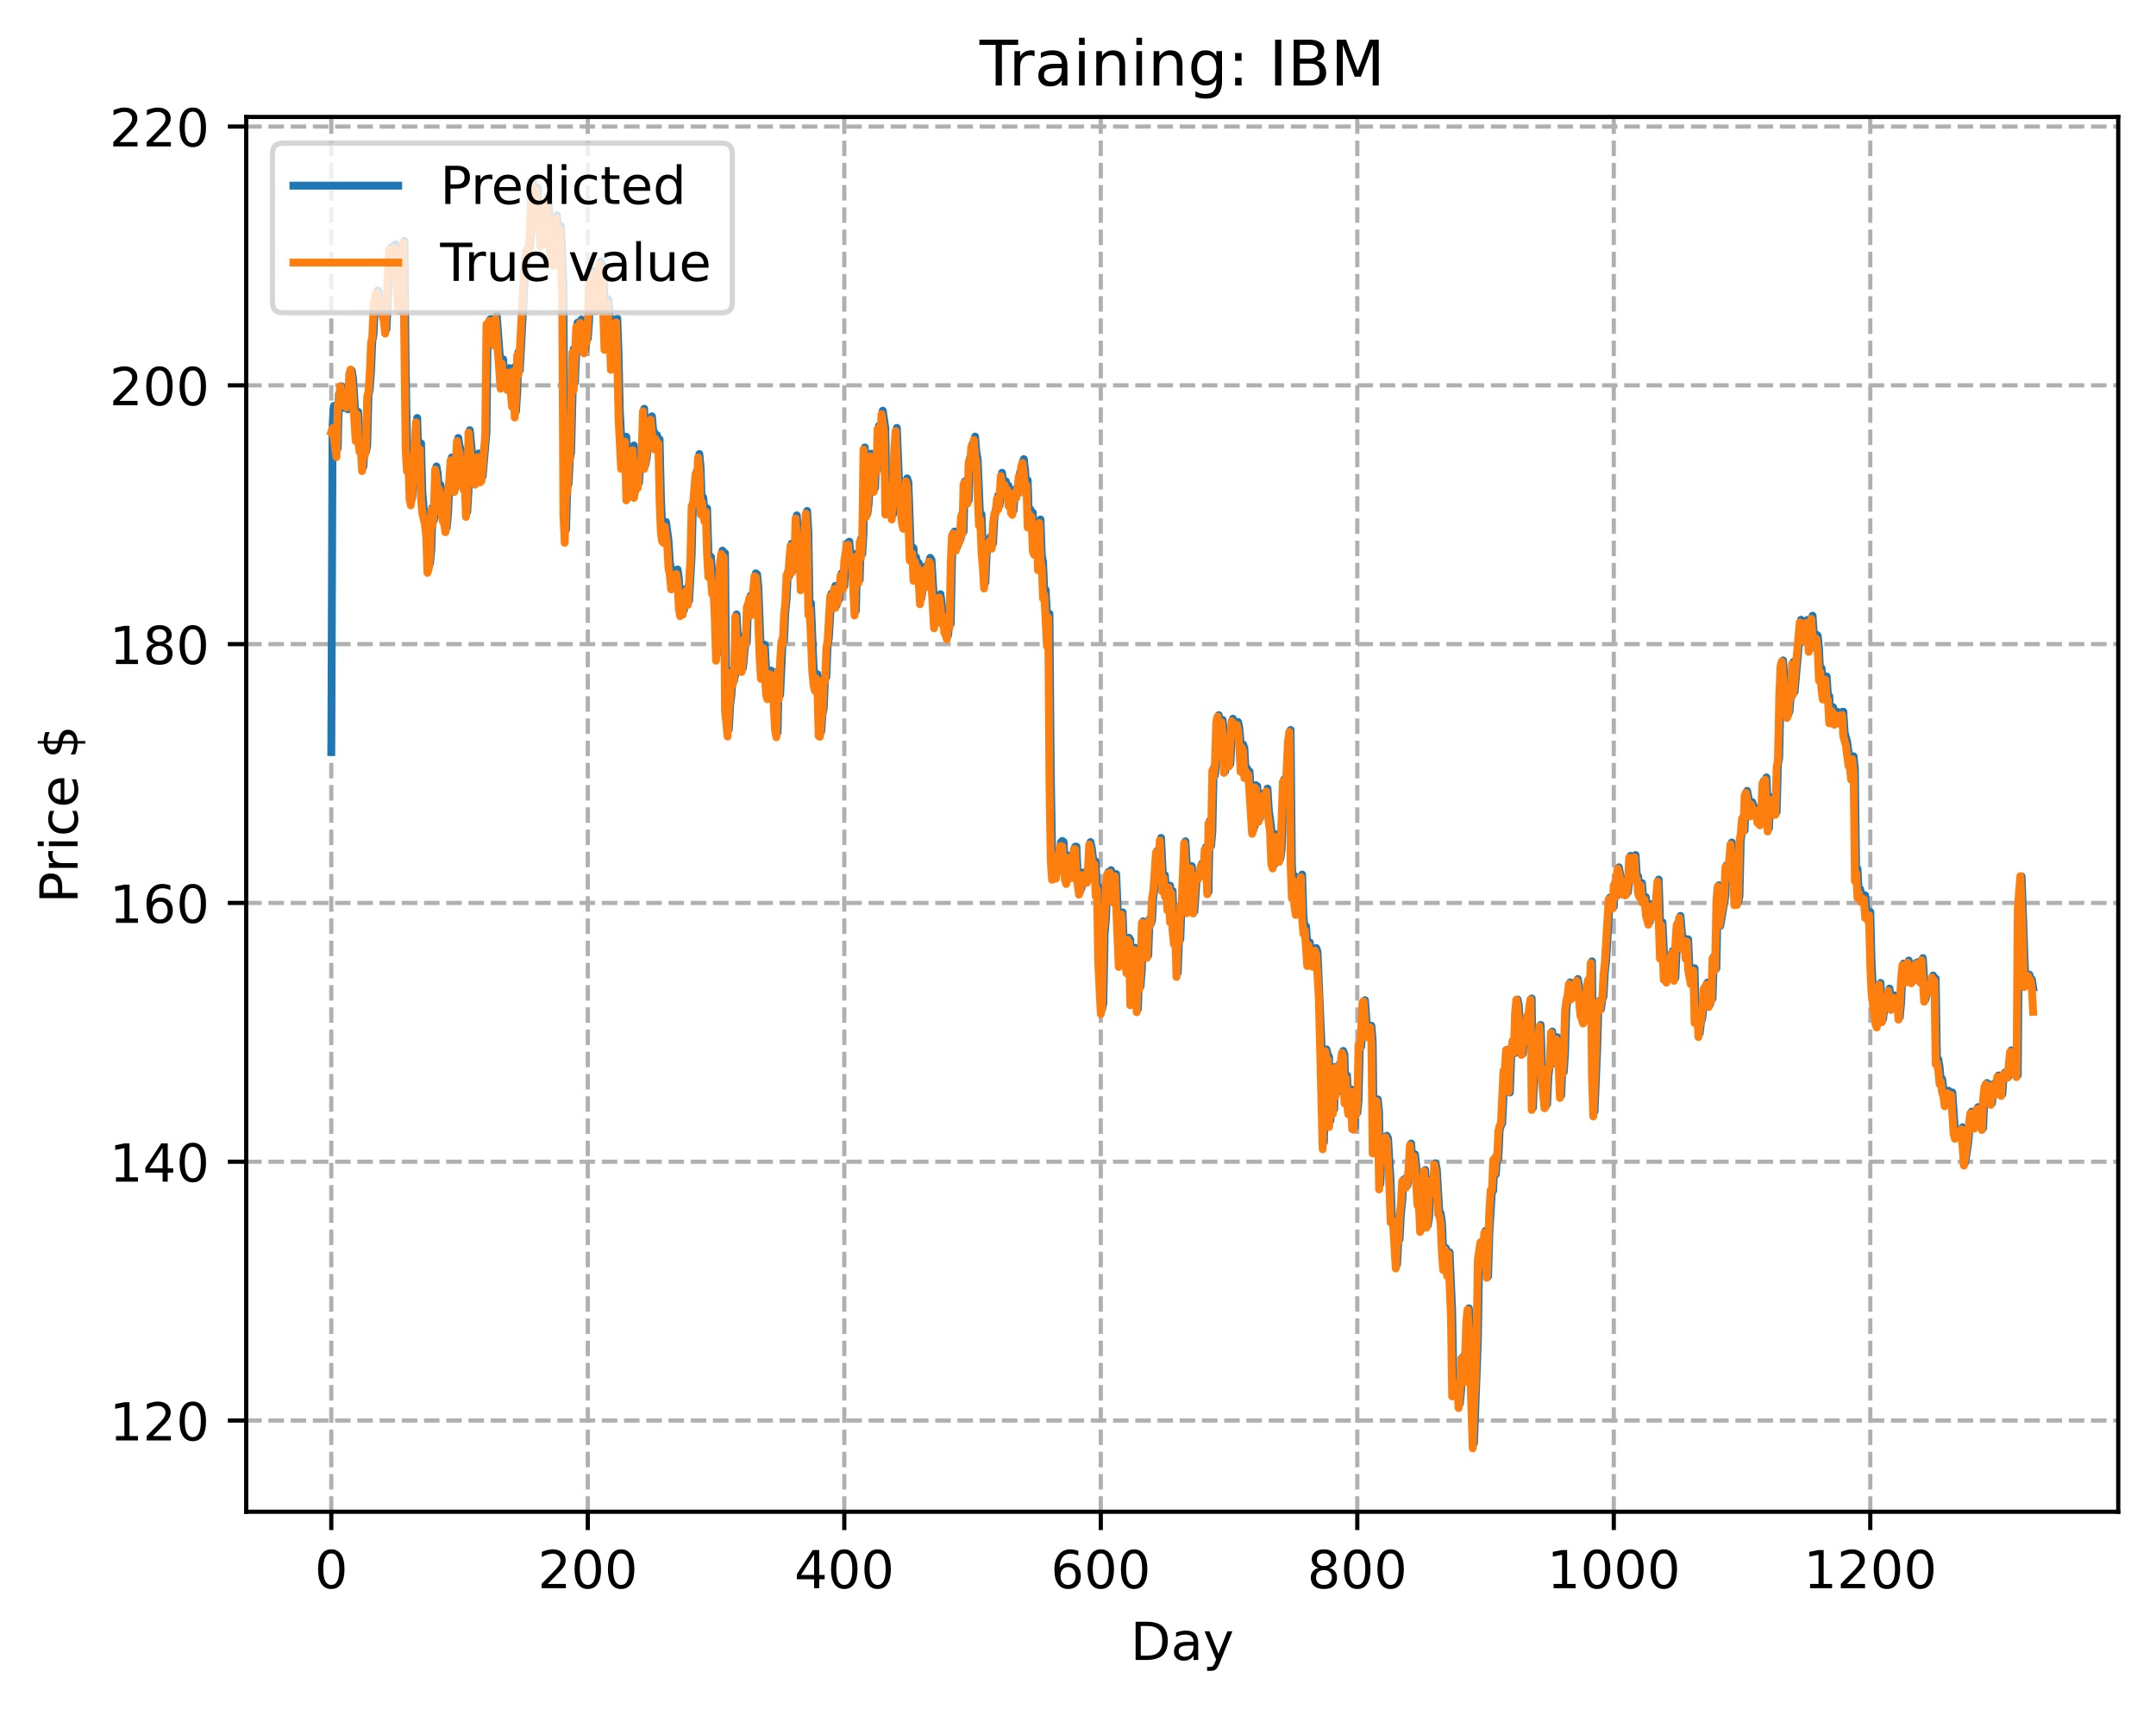 <?xml version="1.0" encoding="utf-8" standalone="no"?>
<!DOCTYPE svg PUBLIC "-//W3C//DTD SVG 1.1//EN"
  "http://www.w3.org/Graphics/SVG/1.1/DTD/svg11.dtd">
<!-- Created with matplotlib (https://matplotlib.org/) -->
<svg height="325.986pt" version="1.1" viewBox="0 0 411.286 325.986" width="411.286pt" xmlns="http://www.w3.org/2000/svg" xmlns:xlink="http://www.w3.org/1999/xlink">
 <defs>
  <style type="text/css">
*{stroke-linecap:butt;stroke-linejoin:round;}
  </style>
 </defs>
 <g id="figure_1">
  <g id="patch_1">
   <path d="M 0 325.986 
L 411.286 325.986 
L 411.286 0 
L 0 0 
z
" style="fill:#ffffff;"/>
  </g>
  <g id="axes_1">
   <g id="patch_2">
    <path d="M 46.966 288.43 
L 404.086 288.43 
L 404.086 22.318 
L 46.966 22.318 
z
" style="fill:#ffffff;"/>
   </g>
   <g id="matplotlib.axis_1">
    <g id="xtick_1">
     <g id="line2d_1">
      <path clip-path="url(#p089a5b1a4d)" d="M 63.198 288.43 
L 63.198 22.318 
" style="fill:none;stroke:#b0b0b0;stroke-dasharray:2.96,1.28;stroke-dashoffset:0;stroke-width:0.8;"/>
     </g>
     <g id="line2d_2">
      <defs>
       <path d="M 0 0 
L 0 3.5 
" id="me6b572d8c3" style="stroke:#000000;stroke-width:0.8;"/>
      </defs>
      <g>
       <use style="stroke:#000000;stroke-width:0.8;" x="63.198" xlink:href="#me6b572d8c3" y="288.43"/>
      </g>
     </g>
     <g id="text_1">
      <!-- 0 -->
      <defs>
       <path d="M 31.781 66.406 
Q 24.172 66.406 20.328 58.906 
Q 16.5 51.422 16.5 36.375 
Q 16.5 21.391 20.328 13.891 
Q 24.172 6.391 31.781 6.391 
Q 39.453 6.391 43.281 13.891 
Q 47.125 21.391 47.125 36.375 
Q 47.125 51.422 43.281 58.906 
Q 39.453 66.406 31.781 66.406 
z
M 31.781 74.219 
Q 44.047 74.219 50.516 64.516 
Q 56.984 54.828 56.984 36.375 
Q 56.984 17.969 50.516 8.266 
Q 44.047 -1.422 31.781 -1.422 
Q 19.531 -1.422 13.062 8.266 
Q 6.594 17.969 6.594 36.375 
Q 6.594 54.828 13.062 64.516 
Q 19.531 74.219 31.781 74.219 
z
" id="DejaVuSans-48"/>
      </defs>
      <g transform="translate(60.017 303.029)scale(0.1 -0.1)">
       <use xlink:href="#DejaVuSans-48"/>
      </g>
     </g>
    </g>
    <g id="xtick_2">
     <g id="line2d_3">
      <path clip-path="url(#p089a5b1a4d)" d="M 112.129 288.43 
L 112.129 22.318 
" style="fill:none;stroke:#b0b0b0;stroke-dasharray:2.96,1.28;stroke-dashoffset:0;stroke-width:0.8;"/>
     </g>
     <g id="line2d_4">
      <g>
       <use style="stroke:#000000;stroke-width:0.8;" x="112.129" xlink:href="#me6b572d8c3" y="288.43"/>
      </g>
     </g>
     <g id="text_2">
      <!-- 200 -->
      <defs>
       <path d="M 19.188 8.297 
L 53.609 8.297 
L 53.609 0 
L 7.328 0 
L 7.328 8.297 
Q 12.938 14.109 22.625 23.891 
Q 32.328 33.688 34.812 36.531 
Q 39.547 41.844 41.422 45.531 
Q 43.312 49.219 43.312 52.781 
Q 43.312 58.594 39.234 62.25 
Q 35.156 65.922 28.609 65.922 
Q 23.969 65.922 18.812 64.312 
Q 13.672 62.703 7.812 59.422 
L 7.812 69.391 
Q 13.766 71.781 18.938 73 
Q 24.125 74.219 28.422 74.219 
Q 39.75 74.219 46.484 68.547 
Q 53.219 62.891 53.219 53.422 
Q 53.219 48.922 51.531 44.891 
Q 49.859 40.875 45.406 35.406 
Q 44.188 33.984 37.641 27.219 
Q 31.109 20.453 19.188 8.297 
z
" id="DejaVuSans-50"/>
      </defs>
      <g transform="translate(102.585 303.029)scale(0.1 -0.1)">
       <use xlink:href="#DejaVuSans-50"/>
       <use x="63.623" xlink:href="#DejaVuSans-48"/>
       <use x="127.246" xlink:href="#DejaVuSans-48"/>
      </g>
     </g>
    </g>
    <g id="xtick_3">
     <g id="line2d_5">
      <path clip-path="url(#p089a5b1a4d)" d="M 161.06 288.43 
L 161.06 22.318 
" style="fill:none;stroke:#b0b0b0;stroke-dasharray:2.96,1.28;stroke-dashoffset:0;stroke-width:0.8;"/>
     </g>
     <g id="line2d_6">
      <g>
       <use style="stroke:#000000;stroke-width:0.8;" x="161.06" xlink:href="#me6b572d8c3" y="288.43"/>
      </g>
     </g>
     <g id="text_3">
      <!-- 400 -->
      <defs>
       <path d="M 37.797 64.312 
L 12.891 25.391 
L 37.797 25.391 
z
M 35.203 72.906 
L 47.609 72.906 
L 47.609 25.391 
L 58.016 25.391 
L 58.016 17.188 
L 47.609 17.188 
L 47.609 0 
L 37.797 0 
L 37.797 17.188 
L 4.891 17.188 
L 4.891 26.703 
z
" id="DejaVuSans-52"/>
      </defs>
      <g transform="translate(151.516 303.029)scale(0.1 -0.1)">
       <use xlink:href="#DejaVuSans-52"/>
       <use x="63.623" xlink:href="#DejaVuSans-48"/>
       <use x="127.246" xlink:href="#DejaVuSans-48"/>
      </g>
     </g>
    </g>
    <g id="xtick_4">
     <g id="line2d_7">
      <path clip-path="url(#p089a5b1a4d)" d="M 209.99 288.43 
L 209.99 22.318 
" style="fill:none;stroke:#b0b0b0;stroke-dasharray:2.96,1.28;stroke-dashoffset:0;stroke-width:0.8;"/>
     </g>
     <g id="line2d_8">
      <g>
       <use style="stroke:#000000;stroke-width:0.8;" x="209.99" xlink:href="#me6b572d8c3" y="288.43"/>
      </g>
     </g>
     <g id="text_4">
      <!-- 600 -->
      <defs>
       <path d="M 33.016 40.375 
Q 26.375 40.375 22.484 35.828 
Q 18.609 31.297 18.609 23.391 
Q 18.609 15.531 22.484 10.953 
Q 26.375 6.391 33.016 6.391 
Q 39.656 6.391 43.531 10.953 
Q 47.406 15.531 47.406 23.391 
Q 47.406 31.297 43.531 35.828 
Q 39.656 40.375 33.016 40.375 
z
M 52.594 71.297 
L 52.594 62.312 
Q 48.875 64.062 45.094 64.984 
Q 41.312 65.922 37.594 65.922 
Q 27.828 65.922 22.672 59.328 
Q 17.531 52.734 16.797 39.406 
Q 19.672 43.656 24.016 45.922 
Q 28.375 48.188 33.594 48.188 
Q 44.578 48.188 50.953 41.516 
Q 57.328 34.859 57.328 23.391 
Q 57.328 12.156 50.688 5.359 
Q 44.047 -1.422 33.016 -1.422 
Q 20.359 -1.422 13.672 8.266 
Q 6.984 17.969 6.984 36.375 
Q 6.984 53.656 15.188 63.938 
Q 23.391 74.219 37.203 74.219 
Q 40.922 74.219 44.703 73.484 
Q 48.484 72.75 52.594 71.297 
z
" id="DejaVuSans-54"/>
      </defs>
      <g transform="translate(200.446 303.029)scale(0.1 -0.1)">
       <use xlink:href="#DejaVuSans-54"/>
       <use x="63.623" xlink:href="#DejaVuSans-48"/>
       <use x="127.246" xlink:href="#DejaVuSans-48"/>
      </g>
     </g>
    </g>
    <g id="xtick_5">
     <g id="line2d_9">
      <path clip-path="url(#p089a5b1a4d)" d="M 258.921 288.43 
L 258.921 22.318 
" style="fill:none;stroke:#b0b0b0;stroke-dasharray:2.96,1.28;stroke-dashoffset:0;stroke-width:0.8;"/>
     </g>
     <g id="line2d_10">
      <g>
       <use style="stroke:#000000;stroke-width:0.8;" x="258.921" xlink:href="#me6b572d8c3" y="288.43"/>
      </g>
     </g>
     <g id="text_5">
      <!-- 800 -->
      <defs>
       <path d="M 31.781 34.625 
Q 24.75 34.625 20.719 30.859 
Q 16.703 27.094 16.703 20.516 
Q 16.703 13.922 20.719 10.156 
Q 24.75 6.391 31.781 6.391 
Q 38.812 6.391 42.859 10.172 
Q 46.922 13.969 46.922 20.516 
Q 46.922 27.094 42.891 30.859 
Q 38.875 34.625 31.781 34.625 
z
M 21.922 38.812 
Q 15.578 40.375 12.031 44.719 
Q 8.5 49.078 8.5 55.328 
Q 8.5 64.062 14.719 69.141 
Q 20.953 74.219 31.781 74.219 
Q 42.672 74.219 48.875 69.141 
Q 55.078 64.062 55.078 55.328 
Q 55.078 49.078 51.531 44.719 
Q 48 40.375 41.703 38.812 
Q 48.828 37.156 52.797 32.312 
Q 56.781 27.484 56.781 20.516 
Q 56.781 9.906 50.312 4.234 
Q 43.844 -1.422 31.781 -1.422 
Q 19.734 -1.422 13.25 4.234 
Q 6.781 9.906 6.781 20.516 
Q 6.781 27.484 10.781 32.312 
Q 14.797 37.156 21.922 38.812 
z
M 18.312 54.391 
Q 18.312 48.734 21.844 45.562 
Q 25.391 42.391 31.781 42.391 
Q 38.141 42.391 41.719 45.562 
Q 45.312 48.734 45.312 54.391 
Q 45.312 60.062 41.719 63.234 
Q 38.141 66.406 31.781 66.406 
Q 25.391 66.406 21.844 63.234 
Q 18.312 60.062 18.312 54.391 
z
" id="DejaVuSans-56"/>
      </defs>
      <g transform="translate(249.377 303.029)scale(0.1 -0.1)">
       <use xlink:href="#DejaVuSans-56"/>
       <use x="63.623" xlink:href="#DejaVuSans-48"/>
       <use x="127.246" xlink:href="#DejaVuSans-48"/>
      </g>
     </g>
    </g>
    <g id="xtick_6">
     <g id="line2d_11">
      <path clip-path="url(#p089a5b1a4d)" d="M 307.851 288.43 
L 307.851 22.318 
" style="fill:none;stroke:#b0b0b0;stroke-dasharray:2.96,1.28;stroke-dashoffset:0;stroke-width:0.8;"/>
     </g>
     <g id="line2d_12">
      <g>
       <use style="stroke:#000000;stroke-width:0.8;" x="307.851" xlink:href="#me6b572d8c3" y="288.43"/>
      </g>
     </g>
     <g id="text_6">
      <!-- 1000 -->
      <defs>
       <path d="M 12.406 8.297 
L 28.516 8.297 
L 28.516 63.922 
L 10.984 60.406 
L 10.984 69.391 
L 28.422 72.906 
L 38.281 72.906 
L 38.281 8.297 
L 54.391 8.297 
L 54.391 0 
L 12.406 0 
z
" id="DejaVuSans-49"/>
      </defs>
      <g transform="translate(295.126 303.029)scale(0.1 -0.1)">
       <use xlink:href="#DejaVuSans-49"/>
       <use x="63.623" xlink:href="#DejaVuSans-48"/>
       <use x="127.246" xlink:href="#DejaVuSans-48"/>
       <use x="190.869" xlink:href="#DejaVuSans-48"/>
      </g>
     </g>
    </g>
    <g id="xtick_7">
     <g id="line2d_13">
      <path clip-path="url(#p089a5b1a4d)" d="M 356.782 288.43 
L 356.782 22.318 
" style="fill:none;stroke:#b0b0b0;stroke-dasharray:2.96,1.28;stroke-dashoffset:0;stroke-width:0.8;"/>
     </g>
     <g id="line2d_14">
      <g>
       <use style="stroke:#000000;stroke-width:0.8;" x="356.782" xlink:href="#me6b572d8c3" y="288.43"/>
      </g>
     </g>
     <g id="text_7">
      <!-- 1200 -->
      <g transform="translate(344.057 303.029)scale(0.1 -0.1)">
       <use xlink:href="#DejaVuSans-49"/>
       <use x="63.623" xlink:href="#DejaVuSans-50"/>
       <use x="127.246" xlink:href="#DejaVuSans-48"/>
       <use x="190.869" xlink:href="#DejaVuSans-48"/>
      </g>
     </g>
    </g>
    <g id="text_8">
     <!-- Day -->
     <defs>
      <path d="M 19.672 64.797 
L 19.672 8.109 
L 31.594 8.109 
Q 46.688 8.109 53.688 14.938 
Q 60.688 21.781 60.688 36.531 
Q 60.688 51.172 53.688 57.984 
Q 46.688 64.797 31.594 64.797 
z
M 9.812 72.906 
L 30.078 72.906 
Q 51.266 72.906 61.172 64.094 
Q 71.094 55.281 71.094 36.531 
Q 71.094 17.672 61.125 8.828 
Q 51.172 0 30.078 0 
L 9.812 0 
z
" id="DejaVuSans-68"/>
      <path d="M 34.281 27.484 
Q 23.391 27.484 19.188 25 
Q 14.984 22.516 14.984 16.5 
Q 14.984 11.719 18.141 8.906 
Q 21.297 6.109 26.703 6.109 
Q 34.188 6.109 38.703 11.406 
Q 43.219 16.703 43.219 25.484 
L 43.219 27.484 
z
M 52.203 31.203 
L 52.203 0 
L 43.219 0 
L 43.219 8.297 
Q 40.141 3.328 35.547 0.953 
Q 30.953 -1.422 24.312 -1.422 
Q 15.922 -1.422 10.953 3.297 
Q 6 8.016 6 15.922 
Q 6 25.141 12.172 29.828 
Q 18.359 34.516 30.609 34.516 
L 43.219 34.516 
L 43.219 35.406 
Q 43.219 41.609 39.141 45 
Q 35.062 48.391 27.688 48.391 
Q 23 48.391 18.547 47.266 
Q 14.109 46.141 10.016 43.891 
L 10.016 52.203 
Q 14.938 54.109 19.578 55.047 
Q 24.219 56 28.609 56 
Q 40.484 56 46.344 49.844 
Q 52.203 43.703 52.203 31.203 
z
" id="DejaVuSans-97"/>
      <path d="M 32.172 -5.078 
Q 28.375 -14.844 24.75 -17.812 
Q 21.141 -20.797 15.094 -20.797 
L 7.906 -20.797 
L 7.906 -13.281 
L 13.188 -13.281 
Q 16.891 -13.281 18.938 -11.516 
Q 21 -9.766 23.484 -3.219 
L 25.094 0.875 
L 2.984 54.688 
L 12.5 54.688 
L 29.594 11.922 
L 46.688 54.688 
L 56.203 54.688 
z
" id="DejaVuSans-121"/>
     </defs>
     <g transform="translate(215.652 316.707)scale(0.1 -0.1)">
      <use xlink:href="#DejaVuSans-68"/>
      <use x="77.002" xlink:href="#DejaVuSans-97"/>
      <use x="138.281" xlink:href="#DejaVuSans-121"/>
     </g>
    </g>
   </g>
   <g id="matplotlib.axis_2">
    <g id="ytick_1">
     <g id="line2d_15">
      <path clip-path="url(#p089a5b1a4d)" d="M 46.966 271.026 
L 404.086 271.026 
" style="fill:none;stroke:#b0b0b0;stroke-dasharray:2.96,1.28;stroke-dashoffset:0;stroke-width:0.8;"/>
     </g>
     <g id="line2d_16">
      <defs>
       <path d="M 0 0 
L -3.5 0 
" id="m534d082243" style="stroke:#000000;stroke-width:0.8;"/>
      </defs>
      <g>
       <use style="stroke:#000000;stroke-width:0.8;" x="46.966" xlink:href="#m534d082243" y="271.026"/>
      </g>
     </g>
     <g id="text_9">
      <!-- 120 -->
      <g transform="translate(20.878 274.825)scale(0.1 -0.1)">
       <use xlink:href="#DejaVuSans-49"/>
       <use x="63.623" xlink:href="#DejaVuSans-50"/>
       <use x="127.246" xlink:href="#DejaVuSans-48"/>
      </g>
     </g>
    </g>
    <g id="ytick_2">
     <g id="line2d_17">
      <path clip-path="url(#p089a5b1a4d)" d="M 46.966 221.649 
L 404.086 221.649 
" style="fill:none;stroke:#b0b0b0;stroke-dasharray:2.96,1.28;stroke-dashoffset:0;stroke-width:0.8;"/>
     </g>
     <g id="line2d_18">
      <g>
       <use style="stroke:#000000;stroke-width:0.8;" x="46.966" xlink:href="#m534d082243" y="221.649"/>
      </g>
     </g>
     <g id="text_10">
      <!-- 140 -->
      <g transform="translate(20.878 225.448)scale(0.1 -0.1)">
       <use xlink:href="#DejaVuSans-49"/>
       <use x="63.623" xlink:href="#DejaVuSans-52"/>
       <use x="127.246" xlink:href="#DejaVuSans-48"/>
      </g>
     </g>
    </g>
    <g id="ytick_3">
     <g id="line2d_19">
      <path clip-path="url(#p089a5b1a4d)" d="M 46.966 172.272 
L 404.086 172.272 
" style="fill:none;stroke:#b0b0b0;stroke-dasharray:2.96,1.28;stroke-dashoffset:0;stroke-width:0.8;"/>
     </g>
     <g id="line2d_20">
      <g>
       <use style="stroke:#000000;stroke-width:0.8;" x="46.966" xlink:href="#m534d082243" y="172.272"/>
      </g>
     </g>
     <g id="text_11">
      <!-- 160 -->
      <g transform="translate(20.878 176.071)scale(0.1 -0.1)">
       <use xlink:href="#DejaVuSans-49"/>
       <use x="63.623" xlink:href="#DejaVuSans-54"/>
       <use x="127.246" xlink:href="#DejaVuSans-48"/>
      </g>
     </g>
    </g>
    <g id="ytick_4">
     <g id="line2d_21">
      <path clip-path="url(#p089a5b1a4d)" d="M 46.966 122.895 
L 404.086 122.895 
" style="fill:none;stroke:#b0b0b0;stroke-dasharray:2.96,1.28;stroke-dashoffset:0;stroke-width:0.8;"/>
     </g>
     <g id="line2d_22">
      <g>
       <use style="stroke:#000000;stroke-width:0.8;" x="46.966" xlink:href="#m534d082243" y="122.895"/>
      </g>
     </g>
     <g id="text_12">
      <!-- 180 -->
      <g transform="translate(20.878 126.694)scale(0.1 -0.1)">
       <use xlink:href="#DejaVuSans-49"/>
       <use x="63.623" xlink:href="#DejaVuSans-56"/>
       <use x="127.246" xlink:href="#DejaVuSans-48"/>
      </g>
     </g>
    </g>
    <g id="ytick_5">
     <g id="line2d_23">
      <path clip-path="url(#p089a5b1a4d)" d="M 46.966 73.518 
L 404.086 73.518 
" style="fill:none;stroke:#b0b0b0;stroke-dasharray:2.96,1.28;stroke-dashoffset:0;stroke-width:0.8;"/>
     </g>
     <g id="line2d_24">
      <g>
       <use style="stroke:#000000;stroke-width:0.8;" x="46.966" xlink:href="#m534d082243" y="73.518"/>
      </g>
     </g>
     <g id="text_13">
      <!-- 200 -->
      <g transform="translate(20.878 77.317)scale(0.1 -0.1)">
       <use xlink:href="#DejaVuSans-50"/>
       <use x="63.623" xlink:href="#DejaVuSans-48"/>
       <use x="127.246" xlink:href="#DejaVuSans-48"/>
      </g>
     </g>
    </g>
    <g id="ytick_6">
     <g id="line2d_25">
      <path clip-path="url(#p089a5b1a4d)" d="M 46.966 24.141 
L 404.086 24.141 
" style="fill:none;stroke:#b0b0b0;stroke-dasharray:2.96,1.28;stroke-dashoffset:0;stroke-width:0.8;"/>
     </g>
     <g id="line2d_26">
      <g>
       <use style="stroke:#000000;stroke-width:0.8;" x="46.966" xlink:href="#m534d082243" y="24.141"/>
      </g>
     </g>
     <g id="text_14">
      <!-- 220 -->
      <g transform="translate(20.878 27.94)scale(0.1 -0.1)">
       <use xlink:href="#DejaVuSans-50"/>
       <use x="63.623" xlink:href="#DejaVuSans-50"/>
       <use x="127.246" xlink:href="#DejaVuSans-48"/>
      </g>
     </g>
    </g>
    <g id="text_15">
     <!-- Price $ -->
     <defs>
      <path d="M 19.672 64.797 
L 19.672 37.406 
L 32.078 37.406 
Q 38.969 37.406 42.719 40.969 
Q 46.484 44.531 46.484 51.125 
Q 46.484 57.672 42.719 61.234 
Q 38.969 64.797 32.078 64.797 
z
M 9.812 72.906 
L 32.078 72.906 
Q 44.344 72.906 50.609 67.359 
Q 56.891 61.812 56.891 51.125 
Q 56.891 40.328 50.609 34.812 
Q 44.344 29.297 32.078 29.297 
L 19.672 29.297 
L 19.672 0 
L 9.812 0 
z
" id="DejaVuSans-80"/>
      <path d="M 41.109 46.297 
Q 39.594 47.172 37.812 47.578 
Q 36.031 48 33.891 48 
Q 26.266 48 22.188 43.047 
Q 18.109 38.094 18.109 28.812 
L 18.109 0 
L 9.078 0 
L 9.078 54.688 
L 18.109 54.688 
L 18.109 46.188 
Q 20.953 51.172 25.484 53.578 
Q 30.031 56 36.531 56 
Q 37.453 56 38.578 55.875 
Q 39.703 55.766 41.062 55.516 
z
" id="DejaVuSans-114"/>
      <path d="M 9.422 54.688 
L 18.406 54.688 
L 18.406 0 
L 9.422 0 
z
M 9.422 75.984 
L 18.406 75.984 
L 18.406 64.594 
L 9.422 64.594 
z
" id="DejaVuSans-105"/>
      <path d="M 48.781 52.594 
L 48.781 44.188 
Q 44.969 46.297 41.141 47.344 
Q 37.312 48.391 33.406 48.391 
Q 24.656 48.391 19.812 42.844 
Q 14.984 37.312 14.984 27.297 
Q 14.984 17.281 19.812 11.734 
Q 24.656 6.203 33.406 6.203 
Q 37.312 6.203 41.141 7.25 
Q 44.969 8.297 48.781 10.406 
L 48.781 2.094 
Q 45.016 0.344 40.984 -0.531 
Q 36.969 -1.422 32.422 -1.422 
Q 20.062 -1.422 12.781 6.344 
Q 5.516 14.109 5.516 27.297 
Q 5.516 40.672 12.859 48.328 
Q 20.219 56 33.016 56 
Q 37.156 56 41.109 55.141 
Q 45.062 54.297 48.781 52.594 
z
" id="DejaVuSans-99"/>
      <path d="M 56.203 29.594 
L 56.203 25.203 
L 14.891 25.203 
Q 15.484 15.922 20.484 11.062 
Q 25.484 6.203 34.422 6.203 
Q 39.594 6.203 44.453 7.469 
Q 49.312 8.734 54.109 11.281 
L 54.109 2.781 
Q 49.266 0.734 44.188 -0.344 
Q 39.109 -1.422 33.891 -1.422 
Q 20.797 -1.422 13.156 6.188 
Q 5.516 13.812 5.516 26.812 
Q 5.516 40.234 12.766 48.109 
Q 20.016 56 32.328 56 
Q 43.359 56 49.781 48.891 
Q 56.203 41.797 56.203 29.594 
z
M 47.219 32.234 
Q 47.125 39.594 43.094 43.984 
Q 39.062 48.391 32.422 48.391 
Q 24.906 48.391 20.391 44.141 
Q 15.875 39.891 15.188 32.172 
z
" id="DejaVuSans-101"/>
      <path id="DejaVuSans-32"/>
      <path d="M 33.797 -14.703 
L 28.906 -14.703 
L 28.859 0 
Q 23.734 0.094 18.609 1.188 
Q 13.484 2.297 8.297 4.5 
L 8.297 13.281 
Q 13.281 10.156 18.375 8.562 
Q 23.484 6.984 28.906 6.938 
L 28.906 29.203 
Q 18.109 30.953 13.203 35.156 
Q 8.297 39.359 8.297 46.688 
Q 8.297 54.641 13.625 59.219 
Q 18.953 63.812 28.906 64.5 
L 28.906 75.984 
L 33.797 75.984 
L 33.797 64.656 
Q 38.328 64.453 42.578 63.688 
Q 46.828 62.938 50.875 61.625 
L 50.875 53.078 
Q 46.828 55.125 42.547 56.25 
Q 38.281 57.375 33.797 57.562 
L 33.797 36.719 
Q 44.875 35.016 50.094 30.609 
Q 55.328 26.219 55.328 18.609 
Q 55.328 10.359 49.781 5.594 
Q 44.234 0.828 33.797 0.094 
z
M 28.906 37.594 
L 28.906 57.625 
Q 23.25 56.984 20.266 54.391 
Q 17.281 51.812 17.281 47.516 
Q 17.281 43.312 20.031 40.969 
Q 22.797 38.625 28.906 37.594 
z
M 33.797 28.219 
L 33.797 7.078 
Q 39.984 7.906 43.141 10.594 
Q 46.297 13.281 46.297 17.672 
Q 46.297 21.969 43.281 24.5 
Q 40.281 27.047 33.797 28.219 
z
" id="DejaVuSans-36"/>
     </defs>
     <g transform="translate(14.798 172.342)rotate(-90)scale(0.1 -0.1)">
      <use xlink:href="#DejaVuSans-80"/>
      <use x="58.553" xlink:href="#DejaVuSans-114"/>
      <use x="99.666" xlink:href="#DejaVuSans-105"/>
      <use x="127.449" xlink:href="#DejaVuSans-99"/>
      <use x="182.43" xlink:href="#DejaVuSans-101"/>
      <use x="243.953" xlink:href="#DejaVuSans-32"/>
      <use x="275.74" xlink:href="#DejaVuSans-36"/>
     </g>
    </g>
   </g>
   <g id="line2d_27">
    <path clip-path="url(#p089a5b1a4d)" d="M 63.198 143.487 
L 63.443 81.394 
L 63.688 77.437 
L 63.932 82.456 
L 64.422 85.551 
L 64.666 75.192 
L 64.911 76.358 
L 65.156 73.701 
L 65.4 76.511 
L 65.645 77.83 
L 65.89 75.564 
L 66.134 76.433 
L 66.379 78.092 
L 66.623 77.629 
L 66.868 71.576 
L 67.113 70.714 
L 67.357 72.31 
L 68.091 83.486 
L 68.336 78.572 
L 68.581 83.569 
L 68.825 85.562 
L 69.07 85.036 
L 69.315 89.057 
L 69.559 85.617 
L 69.804 86.249 
L 70.049 85.078 
L 70.293 75.409 
L 70.538 74.239 
L 70.783 70.717 
L 71.027 65.045 
L 71.272 63.764 
L 71.517 57.44 
L 72.006 55.453 
L 72.251 55.579 
L 72.495 57.068 
L 72.984 58.111 
L 73.229 59.784 
L 73.474 60.504 
L 73.718 62.837 
L 74.452 47.364 
L 74.697 48.751 
L 74.942 46.953 
L 75.186 47.14 
L 75.431 46.606 
L 75.676 48.462 
L 76.165 58.021 
L 76.41 58.237 
L 77.144 45.975 
L 77.388 70.476 
L 77.633 83.812 
L 77.878 87.868 
L 78.122 85.893 
L 78.367 93.277 
L 78.611 95.056 
L 78.856 93.087 
L 79.59 79.743 
L 79.835 88.177 
L 80.079 86.858 
L 80.324 84.604 
L 80.569 93.921 
L 80.813 96.759 
L 81.303 99.011 
L 81.547 101.329 
L 81.792 108.067 
L 82.037 107.486 
L 82.281 104.873 
L 82.526 96.796 
L 82.771 99.269 
L 83.015 96.761 
L 83.26 88.996 
L 83.505 90.338 
L 83.749 94.339 
L 83.994 92.467 
L 84.239 93.571 
L 84.483 97.179 
L 84.728 98.637 
L 84.972 98.956 
L 85.217 100.709 
L 85.462 98.221 
L 85.706 92.794 
L 85.951 91.129 
L 86.196 87.268 
L 86.685 92.444 
L 86.93 92.943 
L 87.419 83.554 
L 87.664 85.094 
L 87.908 85.773 
L 88.398 91.373 
L 88.642 92.472 
L 88.887 90.695 
L 89.132 97.692 
L 89.376 93.593 
L 89.621 82.067 
L 90.355 89.535 
L 90.599 90.129 
L 90.844 91.506 
L 91.089 90.236 
L 91.333 86.511 
L 91.578 90.93 
L 91.823 91.204 
L 92.067 90.947 
L 92.801 82.564 
L 93.046 61.832 
L 93.291 62.514 
L 93.535 60.922 
L 93.78 60.811 
L 94.025 63.175 
L 94.514 65.19 
L 94.759 60.137 
L 95.737 73.169 
L 95.982 68.556 
L 96.227 72.221 
L 96.471 72.517 
L 96.716 72.36 
L 96.96 73.377 
L 97.205 70.231 
L 97.45 71.753 
L 97.939 76.516 
L 98.184 70.026 
L 98.428 78.493 
L 98.673 74.752 
L 98.918 67.144 
L 99.162 70.637 
L 100.141 52.423 
L 100.63 47.467 
L 100.875 48.132 
L 101.12 46.903 
L 101.364 43.286 
L 101.609 34.414 
L 101.854 36.631 
L 102.098 40.439 
L 102.343 39.656 
L 102.587 35.828 
L 102.832 42.624 
L 103.077 42.89 
L 103.321 46.111 
L 103.566 42.308 
L 103.811 45.818 
L 104.055 40.14 
L 104.3 42.223 
L 104.545 37.511 
L 105.279 49.025 
L 105.768 49.709 
L 106.013 43.336 
L 106.257 41.085 
L 106.747 49.497 
L 106.991 43.121 
L 107.481 54.565 
L 107.725 95.268 
L 107.97 101.075 
L 108.215 92.996 
L 108.459 92.403 
L 108.704 87.601 
L 108.948 86.341 
L 109.438 66.582 
L 109.682 73.007 
L 110.172 61.579 
L 110.416 65.728 
L 110.906 60.974 
L 111.15 64.84 
L 111.395 61.875 
L 111.64 66.707 
L 111.884 64.883 
L 112.129 64.633 
L 112.374 61.357 
L 112.618 52.407 
L 112.863 54.33 
L 113.108 51.629 
L 113.352 55.496 
L 113.842 58.416 
L 114.086 53.585 
L 114.331 53.338 
L 114.575 49.901 
L 114.82 53.031 
L 115.065 50.703 
L 115.554 65.435 
L 115.799 63.002 
L 116.043 57.102 
L 116.533 62.731 
L 116.777 69.256 
L 117.022 63.302 
L 117.267 66.897 
L 117.511 65.068 
L 117.756 60.741 
L 118.001 67.557 
L 118.245 78.516 
L 118.735 87.845 
L 118.979 84.818 
L 119.224 85.065 
L 119.469 83.317 
L 119.713 93.846 
L 119.958 93.84 
L 120.203 93.256 
L 120.692 85.2 
L 120.936 84.993 
L 121.181 93.731 
L 121.67 90.272 
L 121.915 92.09 
L 122.16 87.618 
L 122.404 87.906 
L 122.649 86.254 
L 122.894 77.984 
L 123.138 88.628 
L 123.383 87.223 
L 123.628 85.038 
L 123.872 81.181 
L 124.117 79.765 
L 124.362 79.433 
L 124.606 82.12 
L 124.851 82.522 
L 125.096 84.851 
L 125.34 83.018 
L 125.585 84.622 
L 125.83 83.828 
L 126.074 94.676 
L 126.319 100.507 
L 126.563 102.083 
L 126.808 102.467 
L 127.053 99.583 
L 127.542 103.268 
L 127.787 107.405 
L 128.031 108.57 
L 128.276 111.237 
L 129.255 108.65 
L 129.499 110.273 
L 129.744 115.093 
L 129.989 116.576 
L 130.233 115.479 
L 130.478 116.395 
L 130.723 112.449 
L 130.967 114.367 
L 131.212 111.971 
L 131.457 114.602 
L 131.946 105.965 
L 132.191 96.045 
L 132.435 95.979 
L 132.924 89.908 
L 133.169 92.328 
L 133.414 86.622 
L 133.658 89.331 
L 133.903 97.564 
L 134.148 94.906 
L 134.392 97.52 
L 134.637 98.784 
L 134.882 96.978 
L 135.126 104.98 
L 135.371 109.124 
L 135.616 106.24 
L 136.105 112.366 
L 136.35 111.841 
L 136.594 116.793 
L 136.839 124.748 
L 137.573 107.005 
L 137.818 105.059 
L 138.062 110.567 
L 138.307 105.528 
L 138.551 134.383 
L 139.041 139.149 
L 139.285 134.565 
L 139.53 132.623 
L 139.775 127.845 
L 140.019 129.872 
L 140.264 128.723 
L 140.509 117.227 
L 140.753 121.719 
L 140.998 124.101 
L 141.243 124.001 
L 141.487 121.482 
L 141.732 127.463 
L 142.221 122.28 
L 142.466 122.358 
L 142.711 115.317 
L 142.955 114.846 
L 143.2 113.635 
L 143.445 116.869 
L 144.178 109.378 
L 144.423 109.56 
L 144.668 112.124 
L 145.157 124.623 
L 145.402 128.569 
L 145.646 124.675 
L 145.891 123.005 
L 146.38 131.737 
L 146.625 132.533 
L 146.87 131.726 
L 147.114 127.948 
L 147.359 128.399 
L 147.604 129.258 
L 148.093 138.324 
L 148.338 139.763 
L 148.582 127.78 
L 148.827 132.603 
L 149.316 121.853 
L 149.561 122.328 
L 149.806 116.864 
L 150.05 114.43 
L 150.295 109.19 
L 150.539 109.948 
L 151.029 103.714 
L 151.273 108.866 
L 151.518 105.855 
L 151.763 107.529 
L 152.007 98.33 
L 152.252 102.894 
L 152.497 104.142 
L 152.741 104.31 
L 152.986 111.908 
L 153.475 103.121 
L 153.965 97.484 
L 154.209 101.489 
L 154.454 116.467 
L 154.699 115.046 
L 155.188 126.966 
L 155.433 129.633 
L 155.677 130.822 
L 155.922 128.637 
L 156.166 130.145 
L 156.411 139.119 
L 156.656 139.587 
L 156.9 136.268 
L 157.145 135.158 
L 157.39 129.113 
L 157.634 129.198 
L 157.879 123.115 
L 158.124 121.69 
L 158.613 113.269 
L 158.858 114.54 
L 159.102 115.077 
L 159.347 111.782 
L 159.592 115.505 
L 159.836 113.787 
L 160.081 114.365 
L 160.57 109.37 
L 160.815 109.642 
L 161.06 111.819 
L 161.304 106.353 
L 161.794 103.478 
L 162.038 103.352 
L 162.283 106.468 
L 162.527 105.458 
L 162.772 106.805 
L 163.261 116.564 
L 163.506 107.874 
L 163.751 105.467 
L 163.995 110.619 
L 164.24 102.821 
L 164.485 105.717 
L 164.729 101.853 
L 164.974 85.362 
L 165.463 98.042 
L 165.708 96.199 
L 166.197 86.551 
L 166.931 93.11 
L 167.176 86.342 
L 167.421 89.475 
L 167.665 81.267 
L 167.91 83.666 
L 168.154 84.727 
L 168.399 78.353 
L 168.888 81.687 
L 169.133 97.224 
L 169.378 91.509 
L 169.622 91.905 
L 169.867 93.084 
L 170.112 96.755 
L 170.356 98.164 
L 170.846 84.946 
L 171.09 81.641 
L 171.58 93.573 
L 171.824 93.965 
L 172.314 98.925 
L 172.558 99.959 
L 172.803 97.23 
L 173.048 91.266 
L 173.292 92.076 
L 173.782 105.785 
L 174.026 104.379 
L 174.271 104.578 
L 174.515 109.733 
L 174.76 106.326 
L 175.005 107.914 
L 175.249 107.372 
L 175.494 110.117 
L 175.739 114.227 
L 176.228 111.242 
L 176.473 108.102 
L 176.717 111.239 
L 176.962 110.958 
L 177.207 107.393 
L 177.451 106.425 
L 177.696 106.814 
L 178.43 118.905 
L 178.675 115.766 
L 179.164 116.589 
L 179.409 113.363 
L 179.653 115.168 
L 179.898 118.238 
L 180.142 116.807 
L 180.387 119.824 
L 180.632 120.281 
L 180.876 121.147 
L 181.121 117.968 
L 181.366 119.014 
L 181.61 106.806 
L 181.855 101.732 
L 182.1 101.411 
L 182.344 102.509 
L 182.589 104.377 
L 182.834 101.341 
L 183.078 103.228 
L 183.323 102.503 
L 183.568 97.974 
L 183.812 101.428 
L 184.057 91.848 
L 184.546 91.539 
L 184.791 95.49 
L 185.036 87.372 
L 185.28 88.666 
L 185.525 84.69 
L 185.77 86.793 
L 186.014 83.291 
L 186.259 86.29 
L 186.503 87.581 
L 186.993 99.293 
L 187.237 98.125 
L 187.482 104.308 
L 187.971 111.162 
L 188.216 105.764 
L 188.461 103.606 
L 188.705 103.894 
L 188.95 102.432 
L 189.195 102.522 
L 189.439 103.716 
L 189.684 99 
L 189.929 97.263 
L 190.173 97.231 
L 190.418 94.499 
L 190.663 96.475 
L 190.907 94.635 
L 191.152 90.197 
L 191.397 92.04 
L 191.641 92.606 
L 191.886 91.82 
L 192.13 93.613 
L 192.375 92.649 
L 192.62 95.743 
L 192.864 94.463 
L 193.109 97.031 
L 193.354 97.396 
L 193.598 93.661 
L 193.843 93.216 
L 194.088 94.274 
L 194.332 92.954 
L 194.577 90.145 
L 194.822 90.528 
L 195.066 88.222 
L 195.311 87.603 
L 195.556 89.75 
L 195.8 93.33 
L 196.045 91.637 
L 196.29 99.66 
L 196.534 97.176 
L 196.779 98.194 
L 197.024 97.807 
L 197.268 104.189 
L 197.513 104.865 
L 197.758 100.661 
L 198.002 99.726 
L 198.247 107.726 
L 198.491 99.121 
L 198.736 105.95 
L 198.981 107.29 
L 199.225 113.062 
L 199.47 112.527 
L 199.959 122.16 
L 200.204 117.096 
L 200.449 147.543 
L 200.693 162.07 
L 200.938 166.037 
L 201.183 165.61 
L 201.427 165.871 
L 201.672 166.429 
L 201.917 162.67 
L 202.161 162.588 
L 202.406 160.66 
L 202.651 160.447 
L 202.895 160.616 
L 203.14 164.706 
L 203.385 166.912 
L 203.629 167.887 
L 203.874 166.548 
L 204.118 163.196 
L 204.363 163.612 
L 204.608 166.979 
L 204.852 164.923 
L 205.097 161.549 
L 205.342 161.533 
L 205.586 167.074 
L 205.831 168.166 
L 206.076 170.051 
L 206.32 169.418 
L 206.565 166.472 
L 206.81 167.425 
L 207.299 166.425 
L 207.544 167.944 
L 207.788 165.188 
L 208.033 160.66 
L 208.278 161.85 
L 208.522 163.765 
L 208.767 167.169 
L 209.012 164.353 
L 209.256 170.462 
L 209.501 169.113 
L 209.746 182.908 
L 210.235 192.528 
L 210.479 191.536 
L 210.724 178.108 
L 210.969 175.511 
L 211.213 168.486 
L 211.458 166.386 
L 211.703 167.378 
L 211.947 166.018 
L 212.192 170.527 
L 212.437 171.595 
L 212.681 170.654 
L 212.926 166.752 
L 213.66 183.872 
L 213.905 175.78 
L 214.149 174.064 
L 214.394 180.591 
L 214.639 179.695 
L 215.128 185.041 
L 215.373 178.917 
L 215.617 179.291 
L 215.862 191.078 
L 216.106 183.276 
L 216.596 180.825 
L 217.085 192.486 
L 217.33 183.096 
L 217.574 188.191 
L 217.819 185.07 
L 218.064 175.777 
L 218.308 179.43 
L 218.553 177.089 
L 219.042 182.3 
L 219.287 175.361 
L 219.532 176.341 
L 219.776 175.587 
L 220.021 170.928 
L 220.266 169.595 
L 220.755 162.329 
L 221 163.014 
L 221.244 164.799 
L 221.489 159.87 
L 221.978 169.759 
L 222.223 166.968 
L 222.467 170.663 
L 222.712 169.315 
L 222.957 173.275 
L 223.201 168.97 
L 223.446 175.482 
L 223.691 169.982 
L 223.935 177.104 
L 224.18 179.59 
L 224.425 176.757 
L 224.669 185.614 
L 224.914 179.121 
L 225.159 179.241 
L 225.403 172.45 
L 225.648 172.344 
L 226.137 160.512 
L 226.382 164.602 
L 226.627 173.891 
L 226.871 170.185 
L 227.116 170.732 
L 227.361 165.264 
L 227.85 173.902 
L 228.339 166.828 
L 228.584 166.796 
L 228.828 167.331 
L 229.318 164.771 
L 229.562 165.96 
L 229.807 166.138 
L 230.052 161.625 
L 230.296 164.152 
L 230.541 170.187 
L 230.786 156.622 
L 231.03 161.401 
L 231.275 158.673 
L 231.52 146.576 
L 231.764 147.923 
L 232.009 145.475 
L 232.254 137.43 
L 232.498 136.455 
L 232.743 144.325 
L 232.988 137.844 
L 233.232 137.35 
L 233.477 139.677 
L 233.722 147.174 
L 233.966 144.554 
L 234.211 140.463 
L 234.455 144.456 
L 234.7 145.787 
L 235.189 137.13 
L 235.434 139.115 
L 235.679 139.543 
L 236.168 137.742 
L 236.413 138.797 
L 236.657 141.543 
L 236.902 146.629 
L 237.147 142.052 
L 237.391 142.783 
L 237.636 147.857 
L 237.881 146.568 
L 238.125 147.809 
L 238.37 147.187 
L 239.104 158.267 
L 239.349 157.55 
L 239.593 149.809 
L 239.838 150.009 
L 240.082 154.4 
L 240.327 156.168 
L 241.061 151.368 
L 241.306 154.435 
L 241.795 150.466 
L 242.04 154.505 
L 242.529 158.156 
L 242.774 164.207 
L 243.018 165.025 
L 243.263 160.663 
L 243.508 159.184 
L 243.752 160.079 
L 243.997 159.421 
L 244.242 163.832 
L 244.486 162.179 
L 244.976 148.693 
L 245.22 150.652 
L 245.465 150.8 
L 245.954 140.939 
L 246.199 139.275 
L 246.443 164.689 
L 246.688 170.407 
L 246.933 167.082 
L 247.177 172.027 
L 247.422 173.923 
L 247.911 169.122 
L 248.156 169.329 
L 248.401 166.859 
L 248.645 174.611 
L 248.89 177.409 
L 249.135 176.734 
L 249.624 183.541 
L 249.869 179.814 
L 250.113 182.663 
L 250.358 181.26 
L 250.603 183.814 
L 251.092 180.886 
L 251.337 181.599 
L 252.07 198.85 
L 252.315 211.668 
L 252.56 217.909 
L 252.804 205.33 
L 253.049 200.219 
L 253.294 201.329 
L 253.538 201.644 
L 253.783 213.89 
L 254.272 204.432 
L 254.517 211.646 
L 254.762 203.549 
L 255.006 208.533 
L 255.496 203.063 
L 255.74 207.209 
L 255.985 202.691 
L 256.23 200.511 
L 256.474 201.193 
L 256.719 210.062 
L 256.964 205.193 
L 257.208 210.178 
L 257.453 212.092 
L 257.942 207.902 
L 258.187 214.893 
L 258.431 215.07 
L 258.676 209.07 
L 258.921 212.316 
L 259.165 209.983 
L 259.41 199.117 
L 259.655 199.708 
L 259.899 196.472 
L 260.144 191.015 
L 260.389 190.833 
L 260.878 197.601 
L 261.123 196.498 
L 261.367 196.38 
L 261.612 195.704 
L 261.857 198.642 
L 262.101 219.521 
L 262.346 218.671 
L 262.591 211.283 
L 262.835 209.744 
L 263.08 212.174 
L 263.325 225.904 
L 263.569 219.35 
L 263.814 219.718 
L 264.058 220.874 
L 264.303 220.264 
L 264.548 216.691 
L 264.792 217.18 
L 265.282 225.337 
L 265.526 232.362 
L 265.771 232.22 
L 266.016 233.324 
L 266.505 241.234 
L 266.75 236.904 
L 266.994 236.442 
L 267.239 231.742 
L 267.484 229.377 
L 267.728 225.088 
L 267.973 225.102 
L 268.218 224.742 
L 268.462 226.186 
L 268.707 225.043 
L 268.952 222.71 
L 269.196 218.172 
L 269.441 222.165 
L 269.685 224.002 
L 269.93 220.239 
L 270.175 222.474 
L 270.664 229.6 
L 270.909 229.196 
L 271.153 234.547 
L 271.643 226.903 
L 271.887 223.219 
L 272.377 233.774 
L 272.621 232.355 
L 272.866 226.526 
L 273.111 224.997 
L 273.355 225.707 
L 273.6 227.255 
L 273.845 221.951 
L 274.089 223.028 
L 274.579 231.238 
L 274.823 231.481 
L 275.068 233.157 
L 275.313 238.726 
L 275.557 241.746 
L 275.802 238.1 
L 276.046 238.792 
L 276.291 242.888 
L 276.536 238.921 
L 277.025 250.25 
L 277.27 264.778 
L 277.514 263.166 
L 278.004 265.191 
L 278.248 264.164 
L 278.493 267.778 
L 278.738 265.206 
L 278.982 259.177 
L 279.227 258.706 
L 279.472 263.092 
L 279.716 259.082 
L 279.961 252.01 
L 280.206 249.618 
L 280.45 253.452 
L 281.184 275.359 
L 281.918 256.019 
L 282.163 240.386 
L 282.652 236.929 
L 282.897 240.358 
L 283.141 239.1 
L 283.386 234.832 
L 283.631 241.292 
L 283.875 243.548 
L 284.12 235.219 
L 284.609 227.066 
L 284.854 227.161 
L 285.099 221.142 
L 285.343 224.06 
L 285.588 220.479 
L 285.833 221.149 
L 286.077 215.628 
L 286.322 214.779 
L 286.567 214.346 
L 287.056 204.162 
L 287.301 204.24 
L 287.545 200.265 
L 287.79 201.729 
L 288.034 208.439 
L 288.279 201.705 
L 288.524 200.822 
L 288.768 198.56 
L 289.013 200.923 
L 289.258 193.215 
L 289.502 190.696 
L 289.747 191.877 
L 289.992 196.955 
L 290.236 196.672 
L 290.481 201.044 
L 290.726 198.298 
L 290.97 198.602 
L 291.215 197.698 
L 291.46 193.778 
L 291.704 193.94 
L 292.194 190.501 
L 292.438 211.381 
L 292.928 198.396 
L 293.172 200.307 
L 293.661 198.96 
L 293.906 195.548 
L 294.151 203.773 
L 294.885 210.871 
L 295.129 210.685 
L 295.374 205.428 
L 295.619 203.353 
L 295.863 203.211 
L 296.108 196.808 
L 296.353 199.234 
L 296.597 199.477 
L 296.842 202.18 
L 297.087 197.889 
L 297.331 201.518 
L 297.576 203.133 
L 297.821 208.993 
L 298.065 203.388 
L 298.31 204.546 
L 298.555 200.851 
L 298.799 192.574 
L 299.044 190.724 
L 299.289 189.733 
L 299.533 187.437 
L 299.778 190.507 
L 300.022 187.913 
L 300.267 189.501 
L 300.512 189.885 
L 301.001 186.794 
L 301.246 188.28 
L 301.735 193.444 
L 301.98 193.941 
L 302.224 194.879 
L 302.469 193.977 
L 302.714 191.727 
L 302.958 187.775 
L 303.203 186.686 
L 303.448 189.445 
L 303.692 183.414 
L 303.937 204.915 
L 304.182 212.076 
L 304.671 200.486 
L 304.916 192.454 
L 305.16 190.928 
L 305.405 192.544 
L 305.649 190.787 
L 305.894 190.151 
L 306.139 185.557 
L 306.383 183.456 
L 307.117 171.257 
L 307.362 172.677 
L 307.607 172.363 
L 307.851 173.018 
L 308.096 168.487 
L 308.341 170.968 
L 308.585 166.804 
L 308.83 165.471 
L 309.075 166.835 
L 309.319 167.469 
L 309.564 168.554 
L 309.809 170.377 
L 310.053 168.287 
L 310.298 170.486 
L 310.543 170.244 
L 310.787 168.074 
L 311.032 163.294 
L 311.277 166.934 
L 311.521 167.526 
L 311.766 166.702 
L 312.01 163.139 
L 312.255 167.08 
L 312.5 167.214 
L 312.744 170.078 
L 312.989 170.703 
L 313.234 168.474 
L 313.478 171.709 
L 313.723 171.826 
L 313.968 171.176 
L 314.212 174.106 
L 314.702 175.885 
L 314.946 172.523 
L 315.191 173.271 
L 315.436 174.559 
L 315.68 172.952 
L 315.925 172.904 
L 316.17 170.967 
L 316.414 167.815 
L 316.904 182.307 
L 317.148 175.982 
L 317.637 186.321 
L 317.882 182.54 
L 318.127 186.827 
L 318.371 184.494 
L 318.616 185.431 
L 319.105 181.422 
L 319.595 186.575 
L 320.084 176.084 
L 320.329 176.574 
L 320.573 174.753 
L 321.063 180.558 
L 321.307 178.989 
L 321.552 179.519 
L 321.797 182.524 
L 322.041 179.224 
L 322.286 184.677 
L 322.775 187.252 
L 323.02 185.513 
L 323.265 184.739 
L 323.509 194.519 
L 323.998 192.65 
L 324.243 197.189 
L 324.488 195.089 
L 324.732 194.298 
L 324.977 192.081 
L 325.222 188.34 
L 325.466 190.083 
L 325.711 187.471 
L 326.2 191.677 
L 326.445 190.647 
L 326.69 190.518 
L 326.934 182.513 
L 327.424 184.794 
L 327.668 171.345 
L 327.913 168.899 
L 328.158 176.682 
L 329.136 170.975 
L 329.381 165.076 
L 329.625 165.494 
L 329.87 167.176 
L 330.359 160.738 
L 330.849 166.492 
L 331.093 172.319 
L 331.338 171.696 
L 331.583 172.191 
L 331.827 171.009 
L 332.072 160.192 
L 332.317 158.797 
L 332.561 155.933 
L 332.806 158.423 
L 333.051 151.331 
L 333.295 150.899 
L 333.54 152.146 
L 333.785 155.302 
L 334.029 155.307 
L 334.274 153.045 
L 335.008 155.319 
L 335.252 154.221 
L 335.497 156.554 
L 335.742 155.513 
L 335.986 156.994 
L 336.231 154.053 
L 336.476 148.987 
L 336.72 150.395 
L 336.965 148.321 
L 337.454 158.065 
L 337.699 152.551 
L 337.944 152.116 
L 338.188 153.693 
L 338.433 152.343 
L 338.678 154.983 
L 338.922 154.936 
L 339.167 145.795 
L 339.412 144.634 
L 339.656 132.663 
L 339.901 126.834 
L 340.146 126 
L 340.88 135.803 
L 341.124 136.341 
L 341.369 135.729 
L 341.613 132.77 
L 341.858 132.76 
L 342.103 126.311 
L 342.347 132.019 
L 343.571 118.244 
L 343.815 118.91 
L 344.06 120.732 
L 344.305 121.651 
L 344.549 119.425 
L 344.794 118.27 
L 345.039 119.057 
L 345.283 123.827 
L 345.528 122.678 
L 345.773 117.476 
L 346.017 121.025 
L 346.262 122.163 
L 346.507 121.073 
L 346.751 121.28 
L 346.996 123.557 
L 347.24 129.066 
L 347.485 127.486 
L 347.974 132.665 
L 348.219 132.486 
L 348.464 129.065 
L 348.708 132.85 
L 348.953 132.799 
L 349.198 137.136 
L 349.442 135.048 
L 349.687 134.92 
L 349.932 137.353 
L 350.176 137.556 
L 350.421 135.776 
L 350.666 137.142 
L 350.91 137.379 
L 351.4 135.83 
L 351.644 135.79 
L 351.889 139.777 
L 352.378 141.577 
L 352.868 145.435 
L 353.112 145.275 
L 353.357 148.006 
L 353.601 144.296 
L 353.846 146.756 
L 354.091 166.895 
L 354.335 165.726 
L 354.58 170.129 
L 354.825 169.606 
L 355.314 171.336 
L 355.559 170.784 
L 355.803 170.825 
L 356.048 174.249 
L 356.293 173.795 
L 356.537 174.886 
L 356.782 173.977 
L 357.027 183.467 
L 357.271 188.539 
L 358.005 194.567 
L 358.25 195.336 
L 358.495 192.747 
L 358.739 187.538 
L 358.984 193.852 
L 359.228 194.439 
L 359.718 189.923 
L 359.962 191.401 
L 360.207 190.293 
L 360.452 188.612 
L 360.941 192.207 
L 361.186 190.019 
L 361.43 189.926 
L 361.675 191.464 
L 361.92 190.588 
L 362.164 190.682 
L 362.409 194.077 
L 362.654 191.348 
L 362.898 186.465 
L 363.143 183.842 
L 363.388 186.162 
L 363.632 187.182 
L 363.877 186.114 
L 364.122 183.265 
L 364.366 184.657 
L 364.611 184.379 
L 364.856 187.231 
L 365.1 185.692 
L 365.345 186.423 
L 365.589 183.69 
L 365.834 184.894 
L 366.079 183.483 
L 366.323 186.395 
L 366.568 187.092 
L 366.813 182.799 
L 367.302 190.686 
L 367.791 188.096 
L 368.036 188.681 
L 368.281 187.457 
L 368.525 187.613 
L 368.77 186.121 
L 369.015 189.106 
L 369.259 186.688 
L 369.504 202.377 
L 369.749 202.095 
L 369.993 203.487 
L 370.238 206.183 
L 370.483 205.855 
L 370.727 207.812 
L 370.972 208.575 
L 371.216 210.43 
L 371.461 209.608 
L 371.706 208.093 
L 371.95 210.068 
L 372.195 208.981 
L 372.44 208.431 
L 372.929 215.801 
L 373.174 216.689 
L 373.418 216.575 
L 373.663 216.609 
L 373.908 215.497 
L 374.152 216.082 
L 374.397 215.07 
L 374.886 221.81 
L 375.376 218.726 
L 375.865 214.056 
L 376.11 212.097 
L 376.354 215.081 
L 376.599 213.513 
L 376.844 214.921 
L 377.088 213.777 
L 377.333 211.228 
L 377.577 213.811 
L 377.822 211.884 
L 378.067 214.147 
L 378.311 215.23 
L 378.556 209.342 
L 378.801 207.164 
L 379.045 206.626 
L 379.29 207.72 
L 379.535 209.442 
L 380.024 210.448 
L 380.269 206.816 
L 380.513 208.388 
L 380.758 208.701 
L 381.247 205.183 
L 381.492 207.403 
L 381.737 207.368 
L 381.981 208.771 
L 382.226 204.903 
L 382.471 204.633 
L 382.715 205.379 
L 382.96 204.771 
L 383.204 205.347 
L 383.694 200.392 
L 384.183 203.994 
L 384.428 203.783 
L 384.917 205.161 
L 385.162 173.251 
L 385.651 167.2 
L 386.385 187.785 
L 386.63 187.4 
L 386.874 187.451 
L 387.119 185.945 
L 387.364 186.777 
L 387.608 186.826 
L 387.853 188.435 
L 387.853 188.435 
" style="fill:none;stroke:#1f77b4;stroke-linecap:square;stroke-width:1.5;"/>
   </g>
   <g id="line2d_28">
    <path clip-path="url(#p089a5b1a4d)" d="M 63.198 82.43 
L 63.443 81.714 
L 64.177 87.22 
L 64.422 77.172 
L 64.666 76.579 
L 64.911 73.691 
L 65.4 77.419 
L 65.645 75.271 
L 65.89 75.962 
L 66.134 77.74 
L 66.379 77.468 
L 66.623 71.444 
L 66.868 70.506 
L 67.113 72.283 
L 67.847 84.134 
L 68.091 79.023 
L 68.336 84.159 
L 68.581 86.183 
L 68.825 85.665 
L 69.07 89.886 
L 69.315 86.232 
L 69.559 86.998 
L 69.804 85.763 
L 70.049 75.74 
L 70.293 74.752 
L 70.538 71.172 
L 70.783 65.445 
L 71.027 64.21 
L 71.272 57.816 
L 71.761 55.866 
L 72.006 56.063 
L 72.251 57.643 
L 72.74 58.754 
L 72.984 60.458 
L 73.229 61.223 
L 73.474 63.642 
L 74.208 47.669 
L 74.452 49.224 
L 74.697 47.57 
L 74.942 47.866 
L 75.186 47.373 
L 75.431 49.274 
L 75.92 59.149 
L 76.165 59.297 
L 76.899 46.36 
L 77.388 85.961 
L 77.633 89.911 
L 77.878 87.343 
L 78.122 95.12 
L 78.367 96.429 
L 78.611 94.256 
L 79.345 80.554 
L 79.59 89.738 
L 80.079 85.689 
L 80.324 95.342 
L 80.569 97.959 
L 81.058 100.058 
L 81.303 102.354 
L 81.547 109.292 
L 81.792 108.452 
L 82.037 105.761 
L 82.281 97.342 
L 82.526 100.181 
L 82.771 97.49 
L 83.015 89.59 
L 83.26 91.096 
L 83.505 95.17 
L 83.749 93.318 
L 83.994 94.429 
L 84.239 98.034 
L 84.483 99.49 
L 84.728 99.786 
L 84.972 101.539 
L 85.217 98.947 
L 85.462 93.392 
L 85.706 91.738 
L 85.951 87.837 
L 86.44 93.293 
L 86.685 93.861 
L 87.174 84.159 
L 87.419 85.665 
L 87.664 86.43 
L 88.153 92.281 
L 88.398 93.392 
L 88.642 91.516 
L 88.887 98.626 
L 89.132 94.38 
L 89.376 82.529 
L 90.11 90.454 
L 90.355 91.121 
L 90.599 92.479 
L 90.844 91.096 
L 91.089 87.22 
L 91.333 91.738 
L 91.578 92.034 
L 91.823 91.812 
L 92.557 83.196 
L 92.801 61.865 
L 93.046 62.605 
L 93.291 61.248 
L 93.535 61.346 
L 93.78 63.889 
L 94.269 65.938 
L 94.514 60.729 
L 95.493 74.16 
L 95.737 69.37 
L 95.982 73.123 
L 96.227 73.419 
L 96.471 73.296 
L 96.716 74.382 
L 96.96 71.098 
L 97.205 72.728 
L 97.694 77.641 
L 97.939 70.827 
L 98.184 79.665 
L 98.428 75.641 
L 98.673 67.765 
L 98.918 71.469 
L 99.896 52.829 
L 100.386 47.891 
L 100.63 48.632 
L 100.875 47.471 
L 101.12 43.743 
L 101.364 34.51 
L 101.609 36.683 
L 101.854 40.904 
L 102.098 40.336 
L 102.343 36.337 
L 102.587 43.25 
L 102.832 43.694 
L 103.077 47.002 
L 103.321 43.003 
L 103.566 46.632 
L 103.811 40.682 
L 104.055 42.953 
L 104.3 38.065 
L 105.034 50.286 
L 105.523 50.755 
L 105.768 43.892 
L 106.013 41.62 
L 106.502 50.656 
L 106.747 43.892 
L 107.236 55.866 
L 107.481 98.206 
L 107.725 103.564 
L 107.97 94.231 
L 108.215 93.985 
L 108.459 88.454 
L 108.704 87.566 
L 109.193 67.247 
L 109.438 74.431 
L 109.927 62.383 
L 110.172 66.654 
L 110.661 61.618 
L 110.906 65.519 
L 111.15 62.482 
L 111.395 67.42 
L 111.64 65.593 
L 111.884 65.321 
L 112.129 61.939 
L 112.374 52.681 
L 112.618 54.755 
L 112.863 52.162 
L 113.108 56.261 
L 113.352 58.31 
L 113.597 59.396 
L 113.842 54.31 
L 114.086 53.964 
L 114.331 50.409 
L 114.575 53.718 
L 114.82 51.422 
L 115.309 66.753 
L 115.554 64.136 
L 115.799 57.841 
L 116.288 63.692 
L 116.533 70.555 
L 116.777 64.21 
L 117.022 68.086 
L 117.267 66.013 
L 117.511 61.495 
L 117.756 68.728 
L 118.001 80.06 
L 118.49 89.467 
L 118.735 85.911 
L 118.979 86.208 
L 119.224 84.257 
L 119.469 95.466 
L 119.958 94.503 
L 120.447 86.035 
L 120.692 85.911 
L 120.936 94.997 
L 121.426 91.294 
L 121.67 93.096 
L 121.915 88.331 
L 122.16 88.701 
L 122.404 86.973 
L 122.649 78.48 
L 122.894 89.467 
L 123.138 88.109 
L 123.383 85.911 
L 123.628 81.887 
L 123.872 80.381 
L 124.117 80.06 
L 124.362 82.875 
L 124.606 83.369 
L 124.851 85.763 
L 125.096 83.862 
L 125.34 85.467 
L 125.585 84.628 
L 125.83 95.762 
L 126.074 101.761 
L 126.319 103.317 
L 126.563 103.588 
L 126.808 100.453 
L 127.297 104.304 
L 127.542 108.6 
L 127.787 109.711 
L 128.031 112.452 
L 129.01 109.514 
L 129.255 111.193 
L 129.499 116.13 
L 129.744 117.562 
L 129.989 116.377 
L 130.233 117.291 
L 130.478 113.118 
L 130.723 115.167 
L 130.967 112.649 
L 131.212 115.414 
L 131.701 106.6 
L 131.946 96.478 
L 132.191 96.404 
L 132.68 90.429 
L 132.924 92.874 
L 133.169 87.294 
L 133.414 89.837 
L 133.658 98.157 
L 133.903 95.762 
L 134.148 98.28 
L 134.392 99.515 
L 134.637 97.663 
L 134.882 105.81 
L 135.126 110.106 
L 135.371 107.144 
L 135.86 113.365 
L 136.105 112.773 
L 136.35 117.932 
L 136.594 126.055 
L 137.328 107.687 
L 137.573 105.687 
L 137.818 111.39 
L 138.062 106.28 
L 138.307 135.659 
L 138.796 140.522 
L 139.041 135.313 
L 139.285 133.338 
L 139.53 128.326 
L 139.775 130.672 
L 140.019 129.437 
L 140.264 117.661 
L 140.509 122.525 
L 140.753 124.845 
L 140.998 124.796 
L 141.243 122.228 
L 141.487 128.203 
L 141.977 122.895 
L 142.221 122.92 
L 142.466 115.785 
L 142.711 115.316 
L 142.955 114.13 
L 143.2 117.439 
L 143.934 109.933 
L 144.178 110.082 
L 144.423 112.699 
L 144.912 125.512 
L 145.157 129.536 
L 145.402 125.438 
L 145.646 123.685 
L 146.136 132.573 
L 146.38 133.412 
L 146.625 132.573 
L 146.87 128.647 
L 147.114 129.166 
L 147.359 130.005 
L 147.848 139.263 
L 148.093 140.671 
L 148.338 128.203 
L 148.582 133.363 
L 148.827 126.104 
L 149.072 122.352 
L 149.316 122.846 
L 149.561 117.389 
L 149.806 114.945 
L 150.05 109.687 
L 150.295 110.353 
L 150.784 104.206 
L 151.029 109.242 
L 151.273 106.502 
L 151.518 108.082 
L 151.763 98.922 
L 152.007 103.218 
L 152.252 104.675 
L 152.497 104.971 
L 152.741 112.624 
L 153.475 101.268 
L 153.72 97.984 
L 153.965 102.082 
L 154.209 117.34 
L 154.454 116.155 
L 154.943 128.079 
L 155.188 130.672 
L 155.433 131.783 
L 155.677 129.413 
L 155.922 131.091 
L 156.166 140.424 
L 156.411 140.572 
L 156.656 137.115 
L 156.9 136.054 
L 157.145 129.684 
L 157.39 129.956 
L 157.634 123.636 
L 157.879 122.302 
L 158.368 113.785 
L 158.613 115.019 
L 158.858 115.612 
L 159.102 112.378 
L 159.347 116.007 
L 159.592 114.377 
L 159.836 114.92 
L 160.081 112.871 
L 160.326 109.884 
L 160.57 110.131 
L 160.815 112.378 
L 161.06 106.995 
L 161.549 104.033 
L 161.794 103.934 
L 162.038 107.119 
L 162.283 106.205 
L 162.527 107.539 
L 163.017 117.439 
L 163.261 108.551 
L 163.506 106.082 
L 163.751 111.267 
L 163.995 103.391 
L 164.24 106.428 
L 164.485 102.527 
L 164.729 85.763 
L 165.219 98.626 
L 165.463 97.095 
L 165.953 87.097 
L 166.687 93.836 
L 166.931 87.047 
L 167.176 90.084 
L 167.421 81.813 
L 167.665 84.183 
L 167.91 85.393 
L 168.154 79.023 
L 168.644 82.406 
L 168.888 98.182 
L 169.133 92.602 
L 169.378 92.898 
L 169.622 93.935 
L 169.867 97.663 
L 170.112 99.12 
L 170.601 85.591 
L 170.846 82.233 
L 171.335 94.651 
L 171.58 95.096 
L 172.069 99.935 
L 172.314 100.897 
L 172.558 98.009 
L 172.803 91.861 
L 173.048 92.8 
L 173.537 106.946 
L 173.782 105.465 
L 174.026 105.613 
L 174.271 110.822 
L 174.515 107.119 
L 174.76 108.872 
L 175.005 108.23 
L 175.249 111.094 
L 175.494 115.291 
L 175.983 112.131 
L 176.228 108.847 
L 176.473 112.106 
L 176.717 111.76 
L 176.962 108.131 
L 177.207 107.168 
L 177.451 107.539 
L 178.185 119.883 
L 178.43 116.575 
L 178.675 117.093 
L 178.919 117.315 
L 179.164 114.007 
L 179.409 115.933 
L 179.653 119.068 
L 179.898 117.612 
L 180.142 120.722 
L 180.387 121.117 
L 180.632 121.981 
L 180.876 118.673 
L 181.121 119.759 
L 181.366 107.218 
L 181.61 102.181 
L 181.855 101.836 
L 182.1 103.045 
L 182.344 105.07 
L 182.589 102.107 
L 182.834 103.885 
L 183.078 103.144 
L 183.323 98.552 
L 183.568 101.934 
L 183.812 92.38 
L 184.057 92.059 
L 184.302 92.034 
L 184.546 96.108 
L 184.791 88.109 
L 185.036 89.244 
L 185.28 85.27 
L 185.525 87.343 
L 185.77 83.936 
L 186.014 86.924 
L 186.259 88.331 
L 186.748 100.305 
L 186.993 99.095 
L 187.237 105.366 
L 187.482 108.156 
L 187.727 112.279 
L 187.971 106.526 
L 188.216 104.453 
L 188.461 104.773 
L 188.705 103.267 
L 188.95 103.44 
L 189.195 104.675 
L 189.439 99.786 
L 189.684 98.034 
L 189.929 97.959 
L 190.173 95.17 
L 190.418 97.194 
L 190.663 95.342 
L 190.907 90.824 
L 191.152 92.651 
L 191.397 93.269 
L 191.641 92.528 
L 191.886 94.355 
L 192.13 93.392 
L 192.375 96.528 
L 192.62 95.244 
L 192.864 97.861 
L 193.109 98.231 
L 193.354 94.404 
L 193.598 93.96 
L 193.843 95.046 
L 194.088 93.738 
L 194.332 90.899 
L 194.577 91.294 
L 194.822 88.948 
L 195.066 88.331 
L 195.311 90.528 
L 195.556 94.207 
L 195.8 92.503 
L 196.045 100.651 
L 196.29 98.058 
L 196.534 99.095 
L 196.779 98.626 
L 197.024 105.193 
L 197.268 105.835 
L 197.513 101.49 
L 197.758 100.576 
L 198.002 108.798 
L 198.247 99.786 
L 198.491 107.045 
L 198.736 108.255 
L 198.981 114.205 
L 199.225 113.513 
L 199.715 123.29 
L 199.959 117.834 
L 200.204 149.805 
L 200.449 164.298 
L 200.693 167.853 
L 200.938 166.89 
L 201.183 167.137 
L 201.427 167.655 
L 201.672 163.384 
L 201.917 163.73 
L 202.161 161.532 
L 202.406 161.409 
L 202.651 161.508 
L 202.895 165.729 
L 203.14 167.779 
L 203.385 168.667 
L 203.629 167.161 
L 203.874 163.656 
L 204.118 164.125 
L 204.363 167.532 
L 204.608 165.384 
L 204.852 162.002 
L 205.097 162.002 
L 205.342 167.606 
L 205.586 168.741 
L 205.831 170.692 
L 206.076 170.001 
L 206.32 166.964 
L 206.565 167.927 
L 207.054 166.915 
L 207.299 168.47 
L 207.544 165.68 
L 207.788 161.113 
L 208.033 162.273 
L 208.278 164.199 
L 208.522 167.68 
L 208.767 164.89 
L 209.012 171.013 
L 209.256 169.63 
L 209.501 183.678 
L 209.99 193.479 
L 210.235 192.196 
L 210.479 178 
L 210.724 175.951 
L 210.969 168.717 
L 211.213 166.742 
L 211.458 167.779 
L 211.703 166.495 
L 211.947 171.013 
L 212.192 172.149 
L 212.437 171.186 
L 212.681 167.186 
L 213.415 184.493 
L 213.66 176.173 
L 213.905 174.469 
L 214.149 181.061 
L 214.394 180.148 
L 214.883 185.678 
L 215.128 179.333 
L 215.373 179.802 
L 215.617 191.801 
L 215.862 183.653 
L 216.351 181.259 
L 216.84 193.134 
L 217.085 183.431 
L 217.33 188.789 
L 217.574 185.456 
L 217.819 176.049 
L 218.064 179.777 
L 218.308 177.432 
L 218.798 182.765 
L 219.042 175.827 
L 219.287 176.716 
L 219.532 175.926 
L 219.776 171.284 
L 220.021 169.902 
L 220.51 162.668 
L 220.755 163.261 
L 221 165.088 
L 221.244 160.347 
L 221.734 170.124 
L 221.978 167.482 
L 222.223 171.087 
L 222.467 169.729 
L 222.712 173.704 
L 222.957 169.359 
L 223.201 175.975 
L 223.446 170.371 
L 223.691 177.679 
L 223.935 180.172 
L 224.18 177.259 
L 224.425 186.394 
L 224.669 179.481 
L 224.914 179.777 
L 225.159 172.741 
L 225.403 172.741 
L 225.893 160.841 
L 226.137 164.865 
L 226.382 174.247 
L 226.627 170.815 
L 226.871 171.284 
L 227.116 165.68 
L 227.605 174.296 
L 228.094 167.235 
L 228.339 167.161 
L 228.584 167.705 
L 229.073 165.211 
L 229.318 166.396 
L 229.562 166.594 
L 229.807 162.076 
L 230.052 164.544 
L 230.296 170.618 
L 230.541 157.064 
L 230.786 161.755 
L 231.03 159.039 
L 231.275 146.991 
L 231.52 148.127 
L 231.764 145.781 
L 232.009 137.906 
L 232.254 136.72 
L 232.498 144.399 
L 232.743 138.523 
L 232.988 137.782 
L 233.232 139.979 
L 233.477 147.46 
L 233.722 145.139 
L 233.966 140.967 
L 234.211 144.818 
L 234.455 146.226 
L 234.945 137.585 
L 235.189 139.535 
L 235.434 140.029 
L 235.923 138.301 
L 236.168 139.337 
L 236.413 142.103 
L 236.657 147.262 
L 236.902 142.646 
L 237.147 143.362 
L 237.391 148.448 
L 237.636 147.139 
L 237.881 148.448 
L 238.125 147.781 
L 238.859 159.088 
L 239.104 158.249 
L 239.349 150.25 
L 239.593 150.595 
L 239.838 155.015 
L 240.082 156.817 
L 240.816 151.904 
L 241.061 155.015 
L 241.55 150.99 
L 241.795 155.064 
L 242.284 158.792 
L 242.529 164.939 
L 242.774 165.705 
L 243.018 161.187 
L 243.263 159.705 
L 243.508 160.594 
L 243.752 159.928 
L 243.997 164.47 
L 244.242 162.767 
L 244.731 149.114 
L 244.976 151.015 
L 245.22 151.213 
L 245.709 141.387 
L 245.954 139.634 
L 246.199 164.693 
L 246.443 171.408 
L 246.688 168.001 
L 246.933 172.889 
L 247.177 174.568 
L 247.667 169.581 
L 247.911 169.902 
L 248.156 167.359 
L 248.401 175.457 
L 248.645 178.197 
L 248.89 177.457 
L 249.379 184.32 
L 249.624 180.296 
L 249.869 183.357 
L 250.113 181.752 
L 250.358 184.443 
L 250.847 181.382 
L 251.092 182.123 
L 251.581 190.393 
L 252.315 219.279 
L 252.56 205.108 
L 252.804 200.565 
L 253.049 201.948 
L 253.294 202.17 
L 253.538 215.032 
L 254.028 204.91 
L 254.272 212.514 
L 254.517 203.799 
L 254.762 209.181 
L 255.251 203.454 
L 255.496 207.7 
L 255.74 203.059 
L 255.985 200.886 
L 256.23 201.553 
L 256.474 210.514 
L 256.719 205.651 
L 256.964 210.712 
L 257.208 212.613 
L 257.697 208.268 
L 257.942 215.428 
L 258.187 215.551 
L 258.431 209.379 
L 258.676 212.786 
L 258.921 210.342 
L 259.165 199.331 
L 259.41 199.972 
L 259.655 196.738 
L 259.899 191.332 
L 260.144 191.06 
L 260.633 197.899 
L 260.878 196.936 
L 261.123 196.738 
L 261.367 195.998 
L 261.612 198.886 
L 261.857 220.069 
L 262.101 219.378 
L 262.346 211.551 
L 262.591 210.095 
L 262.835 212.613 
L 263.08 226.932 
L 263.325 219.6 
L 263.569 220.291 
L 263.814 221.452 
L 264.058 220.736 
L 264.303 217.008 
L 264.548 217.625 
L 265.037 225.97 
L 265.282 233.228 
L 265.526 232.833 
L 265.771 233.944 
L 266.26 242.017 
L 266.505 237.178 
L 266.75 236.907 
L 266.994 231.969 
L 267.239 229.697 
L 267.484 225.352 
L 267.728 225.451 
L 267.973 225.105 
L 268.218 226.587 
L 268.462 225.451 
L 268.707 223.081 
L 268.952 218.489 
L 269.196 222.39 
L 269.441 224.315 
L 269.685 220.587 
L 269.93 222.76 
L 270.419 230.018 
L 270.664 229.599 
L 270.909 235.055 
L 271.398 227.105 
L 271.643 223.402 
L 272.132 234.24 
L 272.377 232.759 
L 272.621 226.76 
L 272.866 225.254 
L 273.111 225.97 
L 273.355 227.55 
L 273.6 222.192 
L 273.845 223.278 
L 274.334 231.648 
L 274.579 231.895 
L 274.823 233.574 
L 275.068 239.277 
L 275.313 242.313 
L 275.557 238.363 
L 275.802 239.178 
L 276.046 243.449 
L 276.291 239.153 
L 276.78 251.004 
L 277.025 266.434 
L 277.27 263.842 
L 277.759 265.891 
L 278.004 264.632 
L 278.248 268.656 
L 278.493 265.545 
L 278.738 259.2 
L 278.982 259.102 
L 279.227 263.768 
L 279.472 259.373 
L 279.716 252.139 
L 279.961 249.868 
L 280.206 253.793 
L 280.94 276.334 
L 281.184 268.458 
L 281.429 264.261 
L 281.673 255.966 
L 281.918 240.289 
L 282.407 237.03 
L 282.652 240.412 
L 282.897 239.425 
L 283.141 235.228 
L 283.386 241.326 
L 283.631 243.795 
L 284.12 230.784 
L 284.365 227.08 
L 284.609 227.08 
L 284.854 221.279 
L 285.099 223.945 
L 285.343 220.637 
L 285.588 221.18 
L 285.833 215.823 
L 286.077 214.786 
L 286.322 214.341 
L 286.811 204.268 
L 287.056 204.145 
L 287.301 200.343 
L 287.545 201.651 
L 287.79 208.317 
L 288.034 202.022 
L 288.279 200.911 
L 288.524 198.615 
L 288.768 200.886 
L 289.013 193.381 
L 289.258 190.739 
L 289.502 191.85 
L 289.747 196.96 
L 289.992 196.911 
L 290.236 201.281 
L 290.481 198.565 
L 290.726 198.812 
L 290.97 197.874 
L 291.215 193.924 
L 291.46 194.097 
L 291.949 190.714 
L 292.194 211.774 
L 292.438 206.564 
L 292.683 198.689 
L 292.928 200.664 
L 293.417 199.232 
L 293.661 195.8 
L 293.906 204.194 
L 294.64 211.453 
L 294.885 211.156 
L 295.129 205.676 
L 295.374 203.651 
L 295.619 203.528 
L 295.863 197.035 
L 296.108 199.553 
L 296.353 199.824 
L 296.597 202.589 
L 296.842 198.294 
L 297.087 201.898 
L 297.331 203.528 
L 297.576 209.478 
L 297.821 203.75 
L 298.065 204.935 
L 298.31 201.133 
L 298.555 192.788 
L 298.799 190.936 
L 299.044 189.949 
L 299.289 187.727 
L 299.533 190.764 
L 299.778 188.32 
L 300.022 189.826 
L 300.267 190.221 
L 300.756 187.085 
L 301.001 188.517 
L 301.49 193.8 
L 301.735 194.344 
L 301.98 195.282 
L 302.224 194.344 
L 302.469 192.047 
L 302.714 188.048 
L 302.958 186.962 
L 303.203 189.751 
L 303.448 183.752 
L 303.692 205.379 
L 303.937 213.008 
L 304.426 200.763 
L 304.671 192.566 
L 304.916 191.159 
L 305.16 192.813 
L 305.405 191.109 
L 305.649 190.541 
L 305.894 185.949 
L 306.139 183.801 
L 306.873 171.581 
L 307.117 172.815 
L 307.362 172.618 
L 307.607 173.309 
L 307.851 168.914 
L 308.096 171.161 
L 308.341 167.161 
L 308.585 165.729 
L 309.075 167.754 
L 309.319 168.89 
L 309.564 170.741 
L 309.809 168.692 
L 310.053 170.84 
L 310.298 170.618 
L 310.543 168.445 
L 310.787 163.631 
L 311.032 167.235 
L 311.277 167.902 
L 311.521 167.137 
L 311.766 163.557 
L 312.01 167.458 
L 312.255 167.631 
L 312.5 170.544 
L 312.744 171.186 
L 312.989 168.914 
L 313.234 172.173 
L 313.478 172.272 
L 313.723 171.63 
L 313.968 174.617 
L 314.457 176.42 
L 314.702 172.963 
L 314.946 173.753 
L 315.191 175.037 
L 315.436 173.408 
L 315.68 173.383 
L 315.925 171.408 
L 316.17 168.223 
L 316.659 182.913 
L 316.904 176.494 
L 317.393 186.962 
L 317.637 182.987 
L 317.882 187.48 
L 318.127 184.937 
L 318.371 185.974 
L 318.616 183.308 
L 318.861 181.876 
L 319.35 187.134 
L 319.595 180.246 
L 319.839 176.494 
L 320.084 176.938 
L 320.329 175.111 
L 320.818 181.012 
L 321.063 179.481 
L 321.307 179.975 
L 321.552 182.962 
L 321.797 179.629 
L 322.041 185.135 
L 322.531 187.776 
L 322.775 185.974 
L 323.02 185.184 
L 323.265 195.183 
L 323.509 193.85 
L 323.754 193.208 
L 323.998 197.874 
L 324.243 195.553 
L 324.488 194.788 
L 324.732 192.492 
L 324.977 188.69 
L 325.222 190.517 
L 325.466 187.85 
L 325.956 192.146 
L 326.2 191.109 
L 326.445 190.961 
L 326.69 182.839 
L 327.179 185.085 
L 327.424 171.729 
L 327.668 169.137 
L 327.913 176.691 
L 328.647 172.766 
L 328.892 171.309 
L 329.136 165.433 
L 329.381 165.68 
L 329.625 167.384 
L 330.115 161.113 
L 330.604 166.791 
L 330.849 172.716 
L 331.093 172.223 
L 331.338 172.667 
L 331.583 171.408 
L 331.827 160.446 
L 332.072 159.039 
L 332.317 156.175 
L 332.561 158.693 
L 332.806 151.805 
L 333.051 151.262 
L 333.295 152.472 
L 333.54 155.657 
L 333.785 155.78 
L 334.029 153.509 
L 334.763 155.706 
L 335.008 154.644 
L 335.252 156.99 
L 335.497 155.978 
L 335.742 157.484 
L 335.986 154.521 
L 336.231 149.41 
L 336.476 150.793 
L 336.72 148.744 
L 337.21 158.644 
L 337.454 153.138 
L 337.699 152.645 
L 337.944 154.151 
L 338.188 152.793 
L 338.433 155.484 
L 338.678 155.459 
L 338.922 146.226 
L 339.167 145.041 
L 339.412 133.017 
L 339.656 127.117 
L 339.901 126.203 
L 340.635 136.424 
L 340.88 136.992 
L 341.124 136.276 
L 341.369 133.215 
L 341.613 133.116 
L 341.858 126.697 
L 342.103 132.351 
L 343.326 118.747 
L 343.571 119.364 
L 343.815 121.241 
L 344.06 122.253 
L 344.549 118.821 
L 344.794 119.562 
L 345.039 124.376 
L 345.283 123.339 
L 345.528 118.081 
L 345.773 121.586 
L 346.017 122.771 
L 346.262 121.735 
L 346.507 121.957 
L 346.751 124.253 
L 346.996 129.857 
L 347.24 128.252 
L 347.485 131.635 
L 347.73 133.462 
L 347.974 133.239 
L 348.219 129.709 
L 348.464 133.634 
L 348.708 133.511 
L 348.953 138.004 
L 349.198 135.782 
L 349.442 135.684 
L 349.687 138.128 
L 349.932 138.276 
L 350.176 136.449 
L 350.421 137.856 
L 350.666 138.054 
L 351.155 136.474 
L 351.4 136.424 
L 351.644 140.473 
L 352.134 142.3 
L 352.623 146.151 
L 352.868 145.954 
L 353.112 148.744 
L 353.357 144.868 
L 353.601 147.46 
L 353.846 168.1 
L 354.091 166.594 
L 354.335 171.334 
L 354.58 170.42 
L 355.069 172.124 
L 355.314 171.482 
L 355.559 171.556 
L 355.803 175.136 
L 356.048 174.494 
L 356.293 175.654 
L 356.537 174.617 
L 356.782 184.493 
L 357.027 189.48 
L 357.761 195.356 
L 358.005 196.047 
L 358.25 193.233 
L 358.495 187.875 
L 358.739 194.664 
L 358.984 195.035 
L 359.473 190.443 
L 359.718 191.949 
L 360.207 189.06 
L 360.696 192.689 
L 360.941 190.467 
L 361.186 190.369 
L 361.43 191.899 
L 361.675 191.011 
L 361.92 191.109 
L 362.164 194.541 
L 362.409 191.776 
L 362.654 186.838 
L 362.898 184.172 
L 363.143 186.468 
L 363.388 187.554 
L 363.632 186.542 
L 363.877 183.678 
L 364.122 185.011 
L 364.366 184.74 
L 364.611 187.604 
L 364.856 186.098 
L 365.1 186.814 
L 365.345 184.048 
L 365.589 185.233 
L 365.834 183.826 
L 366.079 186.764 
L 366.323 187.505 
L 366.568 183.184 
L 367.057 191.134 
L 367.547 188.517 
L 367.791 189.085 
L 368.036 187.826 
L 368.281 187.999 
L 368.525 186.493 
L 368.77 189.529 
L 369.015 187.085 
L 369.259 203.059 
L 369.504 202.738 
L 369.749 204.17 
L 369.993 206.861 
L 370.238 206.367 
L 370.483 208.416 
L 370.727 209.132 
L 370.972 211.058 
L 371.216 210.119 
L 371.461 208.564 
L 371.706 210.663 
L 371.95 209.453 
L 372.195 208.91 
L 372.684 216.44 
L 372.929 217.279 
L 373.174 217.106 
L 373.418 217.106 
L 373.663 215.921 
L 373.908 216.538 
L 374.152 215.477 
L 374.642 222.39 
L 375.131 219.155 
L 375.62 214.391 
L 375.865 212.416 
L 376.11 215.452 
L 376.354 213.897 
L 376.599 215.329 
L 376.844 214.168 
L 377.088 211.576 
L 377.333 214.144 
L 377.577 212.218 
L 377.822 214.489 
L 378.067 215.6 
L 378.311 209.65 
L 378.556 207.428 
L 378.801 206.861 
L 379.045 207.972 
L 379.29 209.749 
L 379.779 210.811 
L 380.024 207.132 
L 380.269 208.663 
L 380.513 208.984 
L 381.003 205.453 
L 381.247 207.675 
L 381.492 207.675 
L 381.737 209.107 
L 381.981 205.206 
L 382.226 204.91 
L 382.471 205.651 
L 382.715 205.058 
L 382.96 205.651 
L 383.449 200.664 
L 383.938 204.293 
L 384.183 204.12 
L 384.672 205.503 
L 384.917 173.432 
L 385.406 167.161 
L 385.651 173.383 
L 386.14 188.32 
L 386.63 187.875 
L 386.874 186.196 
L 387.119 186.937 
L 387.364 187.011 
L 387.608 188.69 
L 387.853 193.06 
L 387.853 193.06 
" style="fill:none;stroke:#ff7f0e;stroke-linecap:square;stroke-width:1.5;"/>
   </g>
   <g id="patch_3">
    <path d="M 46.966 288.43 
L 46.966 22.318 
" style="fill:none;stroke:#000000;stroke-linecap:square;stroke-linejoin:miter;stroke-width:0.8;"/>
   </g>
   <g id="patch_4">
    <path d="M 404.086 288.43 
L 404.086 22.318 
" style="fill:none;stroke:#000000;stroke-linecap:square;stroke-linejoin:miter;stroke-width:0.8;"/>
   </g>
   <g id="patch_5">
    <path d="M 46.966 288.43 
L 404.086 288.43 
" style="fill:none;stroke:#000000;stroke-linecap:square;stroke-linejoin:miter;stroke-width:0.8;"/>
   </g>
   <g id="patch_6">
    <path d="M 46.966 22.318 
L 404.086 22.318 
" style="fill:none;stroke:#000000;stroke-linecap:square;stroke-linejoin:miter;stroke-width:0.8;"/>
   </g>
   <g id="text_16">
    <!-- Training: IBM -->
    <defs>
     <path d="M -0.297 72.906 
L 61.375 72.906 
L 61.375 64.594 
L 35.5 64.594 
L 35.5 0 
L 25.594 0 
L 25.594 64.594 
L -0.297 64.594 
z
" id="DejaVuSans-84"/>
     <path d="M 54.891 33.016 
L 54.891 0 
L 45.906 0 
L 45.906 32.719 
Q 45.906 40.484 42.875 44.328 
Q 39.844 48.188 33.797 48.188 
Q 26.516 48.188 22.312 43.547 
Q 18.109 38.922 18.109 30.906 
L 18.109 0 
L 9.078 0 
L 9.078 54.688 
L 18.109 54.688 
L 18.109 46.188 
Q 21.344 51.125 25.703 53.562 
Q 30.078 56 35.797 56 
Q 45.219 56 50.047 50.172 
Q 54.891 44.344 54.891 33.016 
z
" id="DejaVuSans-110"/>
     <path d="M 45.406 27.984 
Q 45.406 37.75 41.375 43.109 
Q 37.359 48.484 30.078 48.484 
Q 22.859 48.484 18.828 43.109 
Q 14.797 37.75 14.797 27.984 
Q 14.797 18.266 18.828 12.891 
Q 22.859 7.516 30.078 7.516 
Q 37.359 7.516 41.375 12.891 
Q 45.406 18.266 45.406 27.984 
z
M 54.391 6.781 
Q 54.391 -7.172 48.188 -13.984 
Q 42 -20.797 29.203 -20.797 
Q 24.469 -20.797 20.266 -20.094 
Q 16.062 -19.391 12.109 -17.922 
L 12.109 -9.188 
Q 16.062 -11.328 19.922 -12.344 
Q 23.781 -13.375 27.781 -13.375 
Q 36.625 -13.375 41.016 -8.766 
Q 45.406 -4.156 45.406 5.172 
L 45.406 9.625 
Q 42.625 4.781 38.281 2.391 
Q 33.938 0 27.875 0 
Q 17.828 0 11.672 7.656 
Q 5.516 15.328 5.516 27.984 
Q 5.516 40.672 11.672 48.328 
Q 17.828 56 27.875 56 
Q 33.938 56 38.281 53.609 
Q 42.625 51.219 45.406 46.391 
L 45.406 54.688 
L 54.391 54.688 
z
" id="DejaVuSans-103"/>
     <path d="M 11.719 12.406 
L 22.016 12.406 
L 22.016 0 
L 11.719 0 
z
M 11.719 51.703 
L 22.016 51.703 
L 22.016 39.312 
L 11.719 39.312 
z
" id="DejaVuSans-58"/>
     <path d="M 9.812 72.906 
L 19.672 72.906 
L 19.672 0 
L 9.812 0 
z
" id="DejaVuSans-73"/>
     <path d="M 19.672 34.812 
L 19.672 8.109 
L 35.5 8.109 
Q 43.453 8.109 47.281 11.406 
Q 51.125 14.703 51.125 21.484 
Q 51.125 28.328 47.281 31.562 
Q 43.453 34.812 35.5 34.812 
z
M 19.672 64.797 
L 19.672 42.828 
L 34.281 42.828 
Q 41.5 42.828 45.031 45.531 
Q 48.578 48.25 48.578 53.812 
Q 48.578 59.328 45.031 62.062 
Q 41.5 64.797 34.281 64.797 
z
M 9.812 72.906 
L 35.016 72.906 
Q 46.297 72.906 52.391 68.219 
Q 58.5 63.531 58.5 54.891 
Q 58.5 48.188 55.375 44.234 
Q 52.25 40.281 46.188 39.312 
Q 53.469 37.75 57.5 32.781 
Q 61.531 27.828 61.531 20.406 
Q 61.531 10.641 54.891 5.312 
Q 48.25 0 35.984 0 
L 9.812 0 
z
" id="DejaVuSans-66"/>
     <path d="M 9.812 72.906 
L 24.516 72.906 
L 43.109 23.297 
L 61.812 72.906 
L 76.516 72.906 
L 76.516 0 
L 66.891 0 
L 66.891 64.016 
L 48.094 14.016 
L 38.188 14.016 
L 19.391 64.016 
L 19.391 0 
L 9.812 0 
z
" id="DejaVuSans-77"/>
    </defs>
    <g transform="translate(186.863 16.318)scale(0.12 -0.12)">
     <use xlink:href="#DejaVuSans-84"/>
     <use x="46.334" xlink:href="#DejaVuSans-114"/>
     <use x="87.447" xlink:href="#DejaVuSans-97"/>
     <use x="148.727" xlink:href="#DejaVuSans-105"/>
     <use x="176.51" xlink:href="#DejaVuSans-110"/>
     <use x="239.889" xlink:href="#DejaVuSans-105"/>
     <use x="267.672" xlink:href="#DejaVuSans-110"/>
     <use x="331.051" xlink:href="#DejaVuSans-103"/>
     <use x="394.527" xlink:href="#DejaVuSans-58"/>
     <use x="428.219" xlink:href="#DejaVuSans-32"/>
     <use x="460.006" xlink:href="#DejaVuSans-73"/>
     <use x="489.498" xlink:href="#DejaVuSans-66"/>
     <use x="558.102" xlink:href="#DejaVuSans-77"/>
    </g>
   </g>
   <g id="legend_1">
    <g id="patch_7">
     <path d="M 53.966 59.674 
L 137.694 59.674 
Q 139.694 59.674 139.694 57.674 
L 139.694 29.318 
Q 139.694 27.318 137.694 27.318 
L 53.966 27.318 
Q 51.966 27.318 51.966 29.318 
L 51.966 57.674 
Q 51.966 59.674 53.966 59.674 
z
" style="fill:#ffffff;opacity:0.8;stroke:#cccccc;stroke-linejoin:miter;"/>
    </g>
    <g id="line2d_29">
     <path d="M 55.966 35.417 
L 75.966 35.417 
" style="fill:none;stroke:#1f77b4;stroke-linecap:square;stroke-width:1.5;"/>
    </g>
    <g id="line2d_30"/>
    <g id="text_17">
     <!-- Predicted -->
     <defs>
      <path d="M 45.406 46.391 
L 45.406 75.984 
L 54.391 75.984 
L 54.391 0 
L 45.406 0 
L 45.406 8.203 
Q 42.578 3.328 38.25 0.953 
Q 33.938 -1.422 27.875 -1.422 
Q 17.969 -1.422 11.734 6.484 
Q 5.516 14.406 5.516 27.297 
Q 5.516 40.188 11.734 48.094 
Q 17.969 56 27.875 56 
Q 33.938 56 38.25 53.625 
Q 42.578 51.266 45.406 46.391 
z
M 14.797 27.297 
Q 14.797 17.391 18.875 11.75 
Q 22.953 6.109 30.078 6.109 
Q 37.203 6.109 41.297 11.75 
Q 45.406 17.391 45.406 27.297 
Q 45.406 37.203 41.297 42.844 
Q 37.203 48.484 30.078 48.484 
Q 22.953 48.484 18.875 42.844 
Q 14.797 37.203 14.797 27.297 
z
" id="DejaVuSans-100"/>
      <path d="M 18.312 70.219 
L 18.312 54.688 
L 36.812 54.688 
L 36.812 47.703 
L 18.312 47.703 
L 18.312 18.016 
Q 18.312 11.328 20.141 9.422 
Q 21.969 7.516 27.594 7.516 
L 36.812 7.516 
L 36.812 0 
L 27.594 0 
Q 17.188 0 13.234 3.875 
Q 9.281 7.766 9.281 18.016 
L 9.281 47.703 
L 2.688 47.703 
L 2.688 54.688 
L 9.281 54.688 
L 9.281 70.219 
z
" id="DejaVuSans-116"/>
     </defs>
     <g transform="translate(83.966 38.917)scale(0.1 -0.1)">
      <use xlink:href="#DejaVuSans-80"/>
      <use x="58.553" xlink:href="#DejaVuSans-114"/>
      <use x="97.416" xlink:href="#DejaVuSans-101"/>
      <use x="158.939" xlink:href="#DejaVuSans-100"/>
      <use x="222.416" xlink:href="#DejaVuSans-105"/>
      <use x="250.199" xlink:href="#DejaVuSans-99"/>
      <use x="305.18" xlink:href="#DejaVuSans-116"/>
      <use x="344.389" xlink:href="#DejaVuSans-101"/>
      <use x="405.912" xlink:href="#DejaVuSans-100"/>
     </g>
    </g>
    <g id="line2d_31">
     <path d="M 55.966 50.095 
L 75.966 50.095 
" style="fill:none;stroke:#ff7f0e;stroke-linecap:square;stroke-width:1.5;"/>
    </g>
    <g id="line2d_32"/>
    <g id="text_18">
     <!-- True value -->
     <defs>
      <path d="M 8.5 21.578 
L 8.5 54.688 
L 17.484 54.688 
L 17.484 21.922 
Q 17.484 14.156 20.5 10.266 
Q 23.531 6.391 29.594 6.391 
Q 36.859 6.391 41.078 11.031 
Q 45.312 15.672 45.312 23.688 
L 45.312 54.688 
L 54.297 54.688 
L 54.297 0 
L 45.312 0 
L 45.312 8.406 
Q 42.047 3.422 37.719 1 
Q 33.406 -1.422 27.688 -1.422 
Q 18.266 -1.422 13.375 4.438 
Q 8.5 10.297 8.5 21.578 
z
M 31.109 56 
z
" id="DejaVuSans-117"/>
      <path d="M 2.984 54.688 
L 12.5 54.688 
L 29.594 8.797 
L 46.688 54.688 
L 56.203 54.688 
L 35.688 0 
L 23.484 0 
z
" id="DejaVuSans-118"/>
      <path d="M 9.422 75.984 
L 18.406 75.984 
L 18.406 0 
L 9.422 0 
z
" id="DejaVuSans-108"/>
     </defs>
     <g transform="translate(83.966 53.595)scale(0.1 -0.1)">
      <use xlink:href="#DejaVuSans-84"/>
      <use x="46.334" xlink:href="#DejaVuSans-114"/>
      <use x="87.447" xlink:href="#DejaVuSans-117"/>
      <use x="150.826" xlink:href="#DejaVuSans-101"/>
      <use x="212.35" xlink:href="#DejaVuSans-32"/>
      <use x="244.137" xlink:href="#DejaVuSans-118"/>
      <use x="303.316" xlink:href="#DejaVuSans-97"/>
      <use x="364.596" xlink:href="#DejaVuSans-108"/>
      <use x="392.379" xlink:href="#DejaVuSans-117"/>
      <use x="455.758" xlink:href="#DejaVuSans-101"/>
     </g>
    </g>
   </g>
  </g>
 </g>
 <defs>
  <clipPath id="p089a5b1a4d">
   <rect height="266.112" width="357.12" x="46.966" y="22.318"/>
  </clipPath>
 </defs>
</svg>
